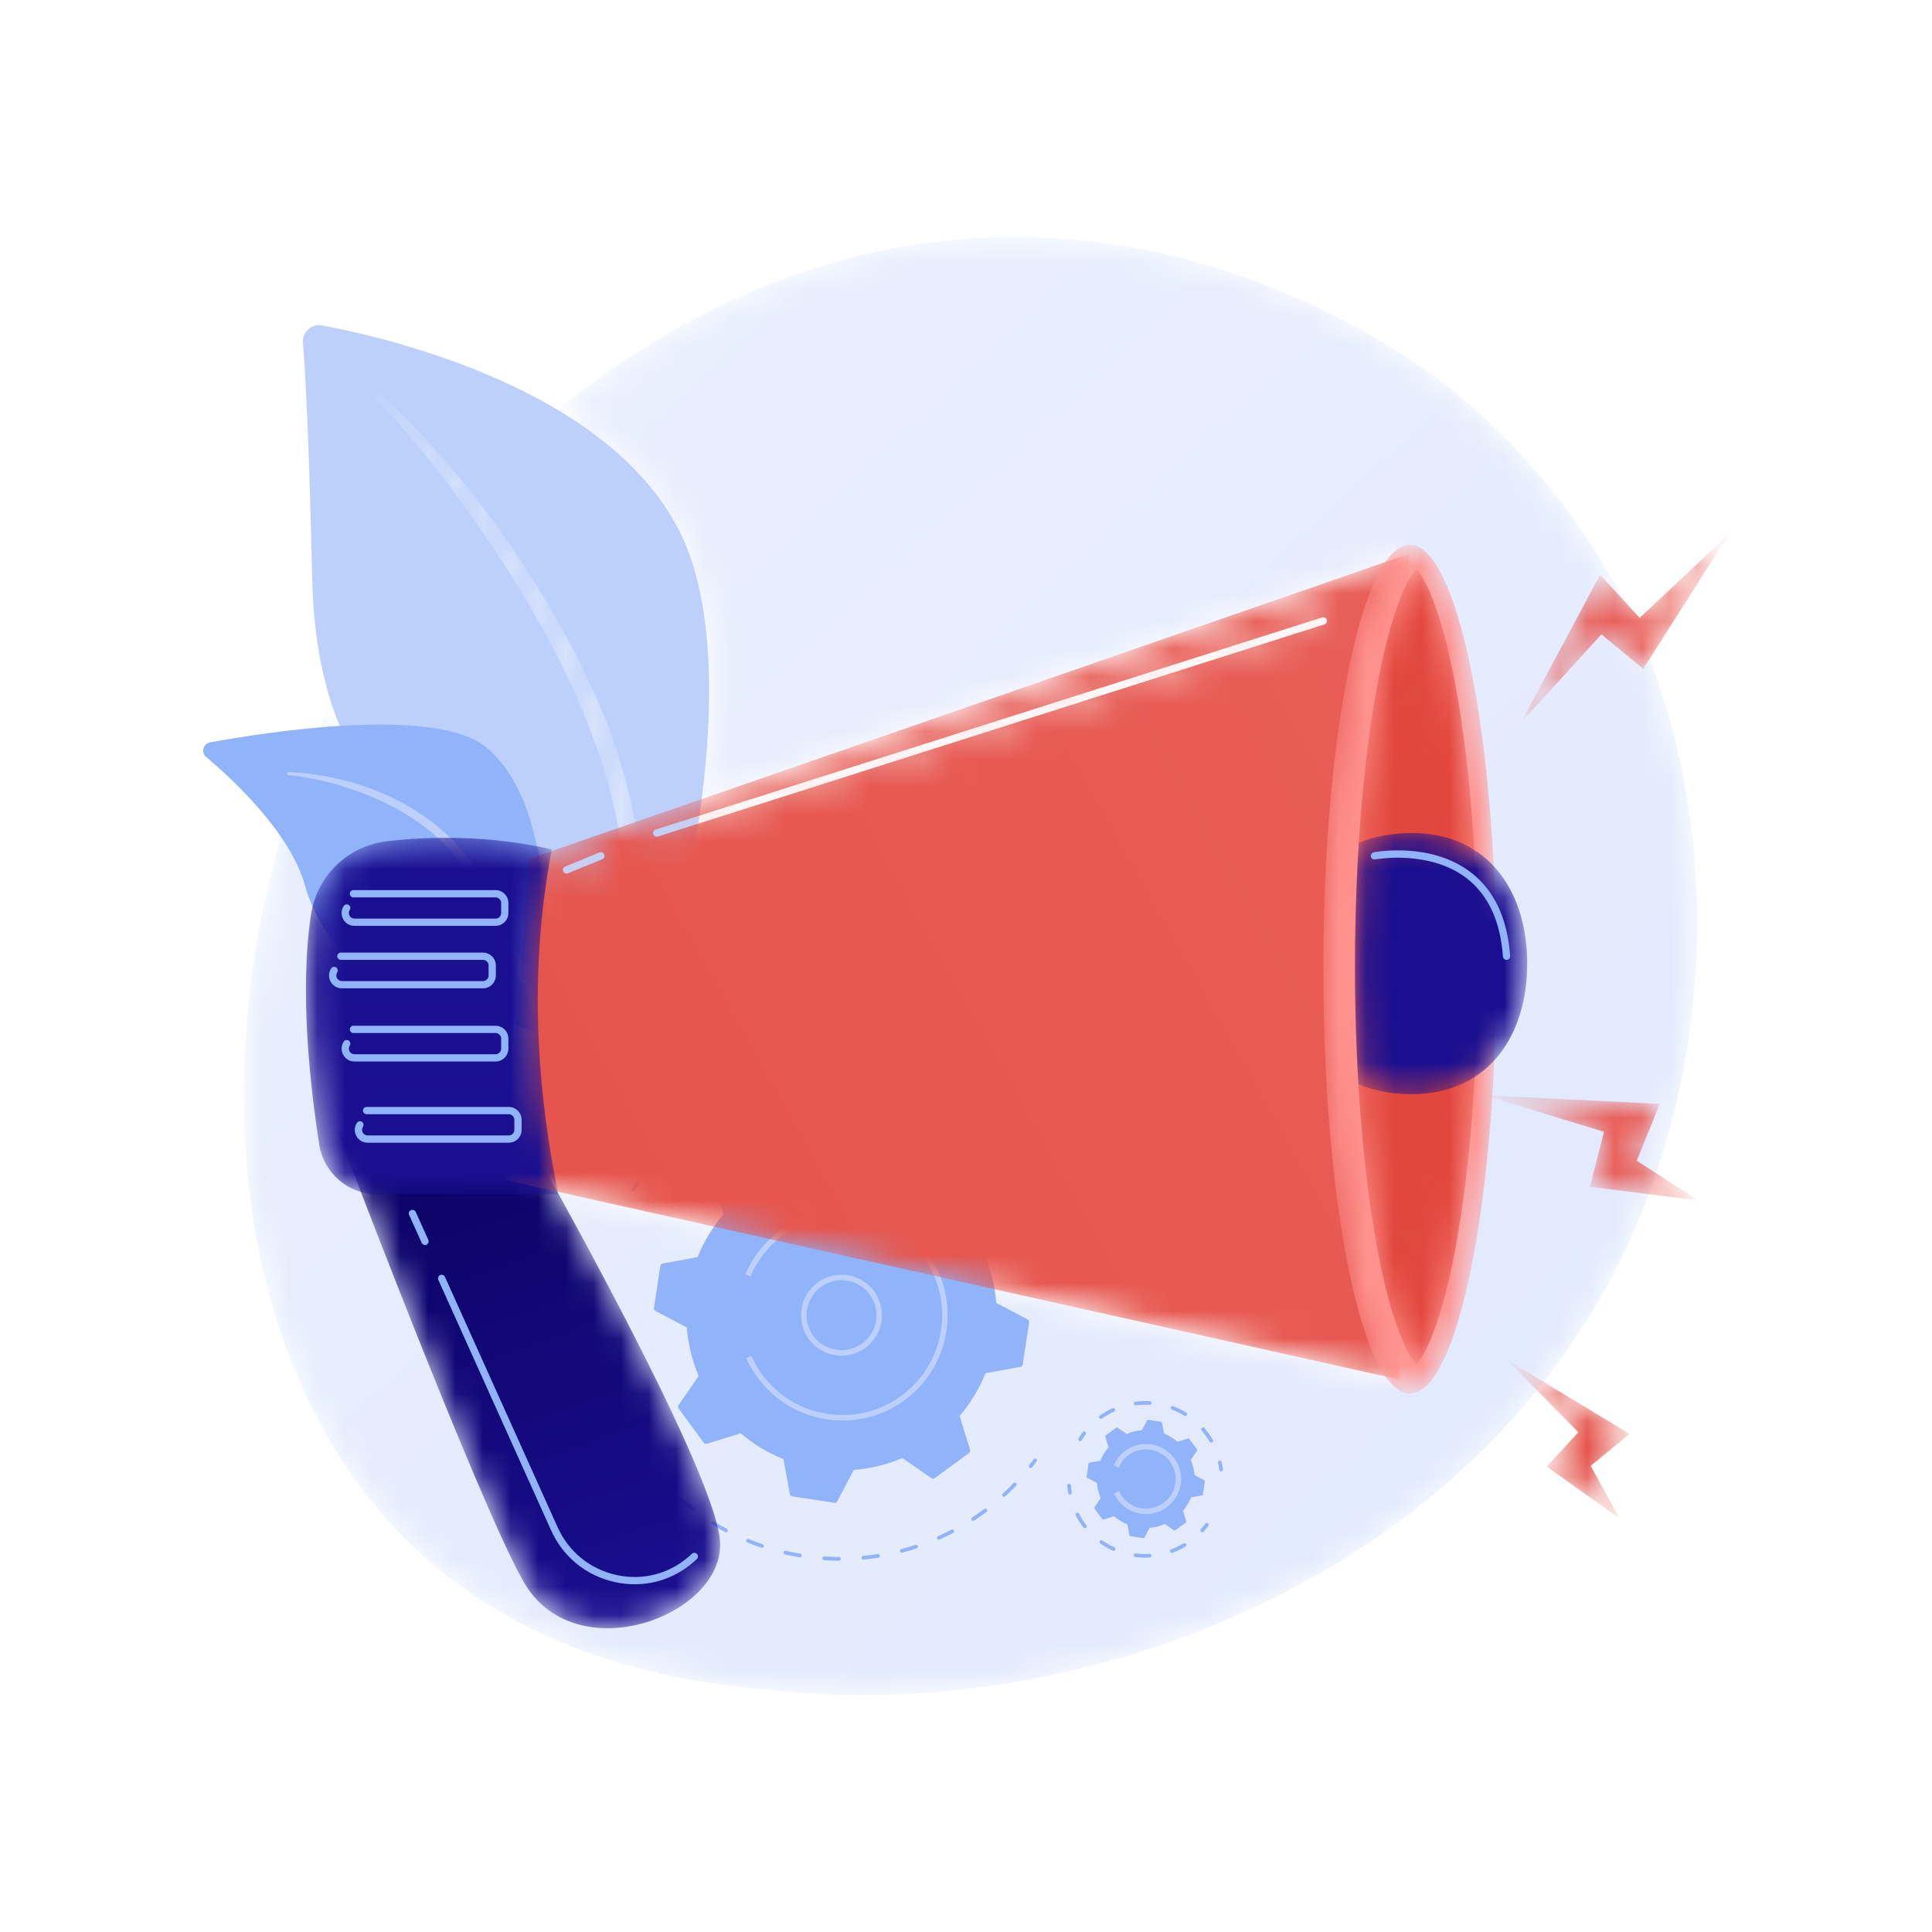 <svg xmlns="http://www.w3.org/2000/svg" width="70" height="70" viewBox="0 0 70 70" fill="none">
    <g clip-path="url(#clip0_233_152)">
        <path d="M70 70H0V0H70V70Z"/>
        <mask id="mask0_233_152" style="mask-type:luminance" maskUnits="userSpaceOnUse" x="8" y="8" width="54" height="54">
            <path d="M31.277 61.415C30.449 61.415 29.634 61.382 28.834 61.316C25.822 61.066 19.761 60.565 15.028 56.089C7.614 49.078 7.179 35.83 11.995 25.445C13.416 29.859 16.739 31.078 19.077 32.243L18.289 42.752L50.714 49.987L51.049 20.067L25.424 28.952C25.807 25.942 25.849 22.873 25.109 20.461C24.348 17.986 22.414 16.17 20.207 14.853C23.792 11.932 29.48 8.585 36.761 8.585C36.841 8.585 36.921 8.585 37.001 8.586C45.849 8.676 52.06 13.674 52.815 14.296C53.769 15.083 55.873 16.953 57.769 19.918C62.225 26.886 62.617 36.613 59.283 44.404C54.335 55.969 41.862 61.415 31.277 61.415Z" fill="white"/>
        </mask>
        <g mask="url(#mask0_233_152)">
            <path d="M31.277 61.415C30.449 61.415 29.634 61.382 28.834 61.316C25.822 61.066 19.761 60.565 15.028 56.089C7.614 49.078 7.179 35.83 11.995 25.445C13.416 29.859 16.739 31.078 19.077 32.243L18.289 42.752L50.714 49.987L51.049 20.067L25.424 28.952C25.807 25.942 25.849 22.873 25.109 20.461C24.348 17.986 22.414 16.17 20.207 14.853C23.792 11.932 29.48 8.585 36.761 8.585C36.841 8.585 36.921 8.585 37.001 8.586C45.849 8.675 52.06 13.674 52.815 14.296C53.769 15.083 55.873 16.952 57.769 19.918C62.225 26.886 62.617 36.613 59.283 44.404C54.335 55.969 41.862 61.415 31.277 61.415Z" fill="url(#paint0_linear_233_152)"/>
        </g>
        <path d="M22.948 43.158C22.936 43.158 22.925 43.155 22.914 43.148C22.883 43.129 22.873 43.089 22.892 43.057C22.938 42.981 22.986 42.906 23.035 42.832C23.055 42.801 23.096 42.793 23.127 42.813C23.158 42.833 23.166 42.874 23.146 42.904C23.098 42.978 23.051 43.052 23.005 43.127C22.992 43.147 22.971 43.158 22.948 43.158Z" fill="#91B3FA"/>
        <path d="M31.201 39.008C31.199 39.008 31.197 39.008 31.195 39.008C31.026 38.993 30.855 38.983 30.685 38.978C30.648 38.977 30.619 38.947 30.621 38.91C30.622 38.874 30.651 38.846 30.687 38.846H30.689C30.861 38.851 31.035 38.861 31.206 38.876C31.243 38.879 31.27 38.911 31.267 38.948C31.264 38.983 31.235 39.008 31.201 39.008ZM29.338 39.042C29.305 39.042 29.277 39.018 29.272 38.984C29.268 38.948 29.294 38.915 29.33 38.91C29.501 38.889 29.674 38.872 29.846 38.861C29.883 38.859 29.914 38.886 29.917 38.923C29.919 38.959 29.892 38.991 29.855 38.993C29.686 39.005 29.515 39.021 29.346 39.042C29.343 39.042 29.341 39.042 29.338 39.042ZM32.533 39.229C32.527 39.229 32.522 39.228 32.517 39.227C32.352 39.186 32.184 39.151 32.017 39.12C31.981 39.113 31.957 39.078 31.964 39.043C31.971 39.006 32.005 38.983 32.041 38.989C32.211 39.02 32.381 39.057 32.548 39.098C32.584 39.107 32.606 39.143 32.597 39.178C32.589 39.209 32.562 39.229 32.533 39.229ZM28.015 39.312C27.986 39.312 27.96 39.293 27.951 39.264C27.941 39.229 27.962 39.192 27.997 39.182C28.163 39.135 28.332 39.092 28.5 39.054C28.535 39.046 28.571 39.069 28.579 39.105C28.587 39.141 28.564 39.176 28.529 39.184C28.363 39.221 28.197 39.263 28.034 39.31C28.027 39.312 28.021 39.312 28.015 39.312ZM33.815 39.65C33.807 39.65 33.798 39.648 33.79 39.645C33.634 39.58 33.473 39.518 33.312 39.462C33.278 39.45 33.26 39.413 33.272 39.378C33.284 39.343 33.321 39.325 33.356 39.337C33.519 39.394 33.682 39.456 33.84 39.522C33.874 39.536 33.89 39.575 33.876 39.609C33.866 39.634 33.841 39.65 33.815 39.65ZM26.75 39.783C26.725 39.783 26.701 39.769 26.689 39.745C26.674 39.711 26.688 39.672 26.722 39.657C26.878 39.584 27.038 39.516 27.199 39.453C27.233 39.439 27.271 39.456 27.285 39.49C27.298 39.524 27.281 39.563 27.247 39.576C27.089 39.638 26.931 39.706 26.777 39.777C26.768 39.781 26.759 39.783 26.75 39.783ZM35.018 40.262C35.006 40.262 34.994 40.259 34.983 40.253C34.838 40.164 34.689 40.079 34.54 39.999C34.507 39.982 34.495 39.942 34.512 39.91C34.529 39.877 34.57 39.865 34.602 39.882C34.754 39.963 34.905 40.05 35.052 40.14C35.084 40.158 35.094 40.199 35.074 40.23C35.062 40.251 35.04 40.262 35.018 40.262ZM25.571 40.444C25.55 40.444 25.529 40.433 25.516 40.414C25.496 40.383 25.504 40.342 25.535 40.322C25.678 40.226 25.826 40.134 25.975 40.047C26.006 40.028 26.047 40.039 26.066 40.071C26.084 40.102 26.073 40.143 26.042 40.161C25.895 40.247 25.75 40.338 25.608 40.432C25.597 40.44 25.584 40.444 25.571 40.444ZM36.112 41.053C36.096 41.053 36.081 41.048 36.069 41.037C35.939 40.927 35.804 40.82 35.669 40.719C35.64 40.697 35.634 40.655 35.656 40.626C35.678 40.596 35.72 40.59 35.749 40.612C35.886 40.715 36.023 40.824 36.154 40.936C36.182 40.96 36.186 41.002 36.162 41.03C36.149 41.045 36.13 41.053 36.112 41.053ZM24.508 41.275C24.489 41.275 24.472 41.268 24.458 41.254C24.434 41.226 24.436 41.184 24.463 41.16C24.59 41.044 24.722 40.93 24.856 40.822C24.885 40.798 24.926 40.803 24.949 40.831C24.973 40.859 24.968 40.901 24.939 40.925C24.808 41.031 24.678 41.143 24.552 41.258C24.54 41.269 24.523 41.275 24.508 41.275ZM37.071 42.003C37.052 42.003 37.034 41.995 37.02 41.98C36.909 41.851 36.793 41.725 36.675 41.604C36.649 41.577 36.65 41.535 36.676 41.51C36.703 41.484 36.744 41.485 36.77 41.511C36.89 41.634 37.008 41.762 37.121 41.893C37.145 41.921 37.142 41.963 37.114 41.987C37.102 41.998 37.086 42.003 37.071 42.003ZM23.583 42.259C23.568 42.259 23.553 42.254 23.541 42.244C23.513 42.221 23.508 42.179 23.531 42.151C23.639 42.016 23.753 41.884 23.868 41.756C23.893 41.729 23.934 41.727 23.962 41.752C23.989 41.776 23.991 41.818 23.966 41.846C23.852 41.971 23.741 42.102 23.634 42.234C23.622 42.25 23.602 42.259 23.583 42.259ZM37.875 43.087C37.853 43.087 37.832 43.077 37.819 43.056C37.728 42.913 37.633 42.77 37.534 42.632C37.513 42.602 37.52 42.561 37.55 42.54C37.579 42.518 37.621 42.525 37.642 42.555C37.742 42.695 37.84 42.84 37.931 42.986C37.951 43.017 37.941 43.058 37.91 43.077C37.899 43.084 37.887 43.087 37.875 43.087ZM38.504 44.282C38.479 44.282 38.454 44.267 38.444 44.242C38.376 44.086 38.303 43.93 38.227 43.779C38.211 43.746 38.224 43.706 38.257 43.69C38.289 43.673 38.329 43.687 38.346 43.719C38.423 43.873 38.497 44.031 38.565 44.189C38.58 44.223 38.564 44.262 38.531 44.276C38.522 44.28 38.513 44.282 38.504 44.282ZM38.942 45.559C38.913 45.559 38.886 45.539 38.878 45.509C38.836 45.345 38.788 45.18 38.736 45.019C38.724 44.984 38.744 44.946 38.779 44.935C38.813 44.924 38.851 44.943 38.862 44.978C38.915 45.141 38.963 45.309 39.006 45.476C39.016 45.512 38.994 45.548 38.959 45.557C38.953 45.558 38.947 45.559 38.942 45.559Z" fill="#91B3FA"/>
        <path d="M39.15 46.643C39.117 46.643 39.088 46.619 39.084 46.586C39.073 46.498 39.061 46.412 39.047 46.325C39.041 46.289 39.066 46.255 39.102 46.249C39.138 46.243 39.173 46.268 39.178 46.304C39.192 46.392 39.205 46.481 39.216 46.569C39.221 46.605 39.195 46.638 39.158 46.643C39.156 46.643 39.153 46.643 39.15 46.643Z" fill="#91B3FA"/>
        <path d="M37.344 53.189C37.33 53.189 37.316 53.184 37.303 53.175C37.275 53.153 37.27 53.111 37.292 53.082C37.347 53.013 37.4 52.943 37.452 52.873C37.474 52.843 37.515 52.837 37.545 52.859C37.574 52.88 37.58 52.922 37.559 52.951C37.506 53.023 37.452 53.094 37.397 53.164C37.383 53.181 37.364 53.189 37.344 53.189Z" fill="#91B3FA"/>
        <path d="M21.973 50.132C21.944 50.132 21.918 50.113 21.909 50.084C21.86 49.91 21.817 49.731 21.779 49.554C21.771 49.519 21.794 49.483 21.83 49.476C21.865 49.468 21.901 49.491 21.909 49.527C21.946 49.701 21.989 49.876 22.037 50.048C22.047 50.083 22.026 50.12 21.991 50.13C21.985 50.132 21.979 50.132 21.973 50.132ZM22.466 51.464C22.441 51.464 22.417 51.449 22.406 51.425C22.329 51.261 22.257 51.092 22.191 50.924C22.177 50.89 22.194 50.851 22.229 50.838C22.262 50.825 22.301 50.842 22.314 50.876C22.379 51.041 22.451 51.207 22.526 51.369C22.541 51.402 22.527 51.442 22.494 51.457C22.485 51.462 22.475 51.464 22.466 51.464ZM23.167 52.697C23.146 52.697 23.125 52.687 23.113 52.668C23.011 52.519 22.912 52.364 22.82 52.209C22.801 52.177 22.811 52.136 22.843 52.117C22.874 52.099 22.915 52.109 22.934 52.141C23.024 52.294 23.122 52.446 23.222 52.594C23.243 52.624 23.235 52.665 23.205 52.686C23.193 52.694 23.18 52.697 23.167 52.697ZM24.057 53.803C24.039 53.803 24.022 53.796 24.009 53.782C23.885 53.652 23.763 53.514 23.647 53.375C23.623 53.347 23.627 53.305 23.655 53.282C23.683 53.258 23.725 53.262 23.748 53.29C23.863 53.428 23.983 53.562 24.105 53.691C24.13 53.718 24.129 53.76 24.102 53.785C24.09 53.797 24.073 53.803 24.057 53.803ZM36.379 54.23C36.361 54.23 36.343 54.222 36.33 54.208C36.306 54.181 36.307 54.139 36.334 54.114C36.466 53.994 36.595 53.868 36.719 53.739C36.744 53.713 36.786 53.712 36.813 53.738C36.839 53.763 36.84 53.805 36.815 53.832C36.689 53.962 36.557 54.09 36.424 54.212C36.411 54.224 36.395 54.23 36.379 54.23ZM25.112 54.752C25.098 54.752 25.084 54.748 25.072 54.739C24.928 54.629 24.785 54.513 24.649 54.395C24.621 54.371 24.618 54.329 24.642 54.301C24.666 54.274 24.708 54.271 24.735 54.295C24.87 54.411 25.01 54.525 25.152 54.633C25.181 54.656 25.187 54.697 25.165 54.726C25.152 54.743 25.132 54.752 25.112 54.752ZM35.259 55.103C35.238 55.103 35.217 55.092 35.204 55.073C35.184 55.042 35.192 55.001 35.223 54.981C35.371 54.883 35.52 54.779 35.663 54.672C35.692 54.65 35.733 54.656 35.755 54.685C35.777 54.715 35.771 54.756 35.742 54.778C35.597 54.887 35.447 54.992 35.296 55.092C35.285 55.099 35.272 55.103 35.259 55.103ZM26.306 55.518C26.296 55.518 26.285 55.515 26.275 55.51C26.116 55.425 25.956 55.334 25.802 55.239C25.771 55.22 25.761 55.179 25.78 55.148C25.799 55.117 25.84 55.107 25.872 55.126C26.023 55.22 26.18 55.309 26.337 55.393C26.37 55.41 26.382 55.45 26.365 55.482C26.353 55.505 26.33 55.518 26.306 55.518ZM34.014 55.786C33.989 55.786 33.965 55.771 33.954 55.746C33.939 55.713 33.954 55.674 33.987 55.659C34.15 55.586 34.313 55.507 34.471 55.424C34.503 55.407 34.543 55.42 34.56 55.452C34.577 55.485 34.565 55.525 34.532 55.542C34.372 55.626 34.207 55.706 34.042 55.78C34.032 55.784 34.023 55.786 34.014 55.786ZM27.609 56.08C27.602 56.08 27.595 56.079 27.588 56.076C27.416 56.019 27.245 55.954 27.077 55.886C27.043 55.872 27.027 55.833 27.041 55.799C27.055 55.766 27.093 55.749 27.127 55.763C27.292 55.831 27.462 55.894 27.631 55.951C27.665 55.963 27.684 56 27.672 56.035C27.663 56.062 27.637 56.08 27.609 56.08ZM32.676 56.257C32.646 56.257 32.619 56.238 32.612 56.208C32.602 56.172 32.623 56.136 32.659 56.127C32.831 56.081 33.005 56.03 33.174 55.974C33.209 55.962 33.246 55.981 33.258 56.016C33.269 56.051 33.25 56.089 33.215 56.1C33.044 56.157 32.867 56.209 32.693 56.255C32.687 56.257 32.681 56.257 32.676 56.257ZM28.986 56.425C28.982 56.425 28.979 56.425 28.975 56.425C28.796 56.395 28.616 56.359 28.44 56.318C28.404 56.31 28.382 56.274 28.39 56.239C28.399 56.203 28.434 56.181 28.47 56.189C28.643 56.229 28.82 56.264 28.997 56.294C29.033 56.3 29.057 56.334 29.051 56.37C29.046 56.402 29.018 56.425 28.986 56.425ZM31.278 56.506C31.244 56.506 31.215 56.48 31.212 56.446C31.209 56.41 31.235 56.377 31.272 56.374C31.449 56.357 31.628 56.334 31.805 56.306C31.841 56.301 31.875 56.325 31.881 56.361C31.886 56.398 31.862 56.432 31.826 56.437C31.646 56.466 31.465 56.489 31.284 56.506C31.282 56.506 31.28 56.506 31.278 56.506ZM30.4 56.546H30.399C30.219 56.545 30.035 56.539 29.855 56.527C29.818 56.524 29.79 56.493 29.793 56.456C29.795 56.42 29.827 56.392 29.863 56.394C30.041 56.406 30.222 56.412 30.4 56.413C30.437 56.413 30.466 56.443 30.466 56.48C30.466 56.516 30.436 56.546 30.4 56.546Z" fill="#91B3FA"/>
        <path d="M21.703 48.736C21.669 48.736 21.64 48.711 21.637 48.677C21.627 48.589 21.618 48.5 21.611 48.411C21.608 48.374 21.636 48.343 21.672 48.34C21.71 48.337 21.741 48.364 21.743 48.4C21.75 48.488 21.759 48.575 21.768 48.663C21.773 48.699 21.746 48.731 21.71 48.736C21.707 48.736 21.705 48.736 21.703 48.736Z" fill="#91B3FA"/>
        <path d="M23.692 47.388C23.686 47.433 23.708 47.477 23.748 47.498L24.884 48.095C24.93 48.693 25.073 49.287 25.314 49.854L24.585 50.909C24.559 50.946 24.56 50.995 24.586 51.031L25.497 52.272C25.524 52.308 25.57 52.324 25.613 52.31L26.838 51.93C27.307 52.331 27.831 52.645 28.388 52.868L28.617 54.131C28.625 54.175 28.66 54.209 28.705 54.216L30.227 54.449C30.271 54.456 30.315 54.434 30.336 54.394L30.933 53.258C31.531 53.212 32.125 53.07 32.693 52.828L33.747 53.557C33.784 53.583 33.833 53.582 33.87 53.556L35.11 52.645C35.147 52.618 35.162 52.572 35.148 52.529L34.768 51.304C35.169 50.835 35.483 50.31 35.706 49.755L36.969 49.525C37.013 49.517 37.048 49.481 37.054 49.437L37.288 47.915C37.294 47.871 37.273 47.827 37.233 47.806L36.097 47.209C36.05 46.611 35.908 46.017 35.666 45.45L36.396 44.395C36.421 44.358 36.421 44.309 36.394 44.273L35.483 43.032C35.456 42.995 35.41 42.98 35.367 42.993L34.142 43.374C33.673 42.973 33.149 42.659 32.593 42.436L32.363 41.173C32.355 41.129 32.32 41.095 32.276 41.088L30.754 40.854C30.709 40.847 30.665 40.87 30.644 40.91L30.047 42.045C29.45 42.092 28.855 42.234 28.288 42.476L27.233 41.746C27.196 41.721 27.147 41.721 27.111 41.748L25.87 42.659C25.834 42.686 25.818 42.732 25.832 42.775L26.212 44C25.811 44.469 25.497 44.993 25.274 45.549L24.011 45.779C23.967 45.787 23.933 45.822 23.926 45.867L23.692 47.388Z" fill="#91B3FA"/>
        <path d="M30.491 46.385C30.126 46.385 29.763 46.542 29.513 46.845C29.297 47.106 29.196 47.435 29.229 47.772C29.261 48.109 29.422 48.413 29.683 48.629C30.222 49.074 31.022 48.998 31.468 48.459C31.683 48.198 31.784 47.868 31.752 47.532C31.72 47.194 31.558 46.89 31.297 46.675C31.061 46.48 30.776 46.385 30.491 46.385ZM30.489 49.118C30.16 49.118 29.829 49.008 29.556 48.783C29.255 48.533 29.068 48.181 29.03 47.791C28.993 47.401 29.11 47.02 29.36 46.718C29.874 46.095 30.8 46.006 31.424 46.521C31.726 46.77 31.913 47.123 31.95 47.513C31.987 47.903 31.87 48.283 31.621 48.586C31.331 48.936 30.912 49.118 30.489 49.118Z" fill="#BDD0FB"/>
        <path d="M30.531 51.469C30.336 51.469 30.141 51.454 29.945 51.424C28.938 51.27 28.051 50.732 27.448 49.911C27.324 49.742 27.214 49.564 27.12 49.378C27.118 49.374 27.116 49.37 27.114 49.365C27.112 49.362 27.11 49.359 27.109 49.355C27.107 49.352 27.105 49.347 27.103 49.343C27.097 49.331 27.091 49.319 27.085 49.307C27.069 49.275 27.054 49.242 27.04 49.21L27.221 49.128C27.326 49.362 27.456 49.586 27.609 49.793C28.18 50.572 29.02 51.081 29.975 51.227C30.93 51.374 31.884 51.14 32.662 50.568C33.626 49.861 34.137 48.762 34.136 47.649C34.136 46.907 33.909 46.158 33.437 45.515C32.865 44.737 32.025 44.227 31.071 44.081C30.116 43.935 29.162 44.169 28.384 44.74C27.855 45.128 27.443 45.651 27.19 46.251L27.007 46.175C27.273 45.54 27.708 44.989 28.266 44.58C29.087 43.977 30.094 43.73 31.101 43.884C32.108 44.039 32.994 44.576 33.597 45.397C34.095 46.075 34.335 46.865 34.335 47.649C34.336 48.823 33.797 49.982 32.78 50.729C32.118 51.214 31.336 51.469 30.531 51.469Z" fill="#BDD0FB"/>
        <path d="M39.134 52.215C39.123 52.215 39.111 52.212 39.1 52.205C39.069 52.186 39.059 52.145 39.078 52.114C39.125 52.037 39.177 51.961 39.231 51.89C39.253 51.861 39.295 51.855 39.324 51.877C39.353 51.899 39.359 51.941 39.337 51.97C39.285 52.038 39.236 52.11 39.191 52.183C39.178 52.204 39.157 52.215 39.134 52.215Z" fill="#91B3FA"/>
        <path d="M41.142 50.918C41.109 50.918 41.08 50.894 41.076 50.86C41.072 50.824 41.097 50.791 41.133 50.786C41.309 50.764 41.489 50.758 41.663 50.768C41.7 50.77 41.728 50.802 41.726 50.838C41.724 50.875 41.693 50.903 41.656 50.901C41.489 50.891 41.317 50.896 41.15 50.917C41.148 50.918 41.145 50.918 41.142 50.918ZM42.946 51.305C42.934 51.305 42.922 51.302 42.911 51.295C42.768 51.207 42.615 51.132 42.458 51.072C42.423 51.059 42.406 51.021 42.419 50.987C42.432 50.953 42.471 50.935 42.505 50.948C42.67 51.011 42.83 51.09 42.981 51.182C43.012 51.201 43.022 51.242 43.002 51.273C42.99 51.294 42.968 51.305 42.946 51.305ZM39.887 51.41C39.866 51.41 39.846 51.401 39.833 51.383C39.811 51.353 39.818 51.312 39.848 51.29C39.992 51.187 40.147 51.097 40.307 51.023C40.34 51.008 40.379 51.023 40.395 51.056C40.41 51.089 40.396 51.129 40.362 51.144C40.21 51.214 40.063 51.3 39.925 51.398C39.914 51.407 39.9 51.41 39.887 51.41ZM43.889 52.269C43.866 52.269 43.844 52.258 43.831 52.237C43.769 52.131 43.699 52.028 43.623 51.931C43.595 51.895 43.566 51.86 43.536 51.826C43.512 51.798 43.515 51.756 43.543 51.732C43.57 51.708 43.612 51.711 43.636 51.739C43.667 51.775 43.698 51.811 43.728 51.849C43.807 51.951 43.881 52.059 43.946 52.17C43.964 52.201 43.954 52.242 43.922 52.26C43.912 52.267 43.9 52.269 43.889 52.269Z" fill="#91B3FA"/>
        <path d="M44.244 53.314C44.211 53.314 44.183 53.29 44.178 53.256C44.167 53.171 44.152 53.085 44.133 53.002C44.125 52.966 44.148 52.93 44.183 52.922C44.219 52.914 44.255 52.936 44.263 52.972C44.283 53.06 44.299 53.15 44.31 53.239C44.314 53.276 44.289 53.309 44.252 53.314C44.249 53.314 44.247 53.314 44.244 53.314Z" fill="#91B3FA"/>
        <path d="M43.557 55.518C43.541 55.518 43.526 55.512 43.513 55.501C43.486 55.476 43.484 55.434 43.508 55.407C43.566 55.343 43.621 55.276 43.672 55.206C43.694 55.177 43.735 55.171 43.765 55.193C43.794 55.214 43.8 55.256 43.779 55.285C43.725 55.358 43.667 55.429 43.607 55.496C43.594 55.51 43.576 55.518 43.557 55.518Z" fill="#91B3FA"/>
        <path d="M39.308 55.367C39.288 55.367 39.269 55.358 39.255 55.342C39.148 55.204 39.054 55.056 38.974 54.903C38.957 54.87 38.97 54.83 39.003 54.813C39.035 54.796 39.075 54.809 39.092 54.841C39.168 54.988 39.258 55.129 39.36 55.26C39.383 55.289 39.378 55.331 39.349 55.353C39.337 55.363 39.322 55.367 39.308 55.367ZM40.348 56.189C40.339 56.189 40.33 56.187 40.321 56.183C40.162 56.111 40.01 56.025 39.868 55.925C39.838 55.904 39.831 55.862 39.852 55.833C39.873 55.803 39.914 55.795 39.944 55.816C40.08 55.911 40.225 55.994 40.376 56.062C40.409 56.078 40.424 56.117 40.409 56.15C40.398 56.175 40.373 56.189 40.348 56.189ZM42.461 56.264C42.434 56.264 42.408 56.248 42.398 56.221C42.386 56.187 42.403 56.149 42.438 56.136C42.593 56.078 42.743 56.005 42.886 55.92C42.917 55.901 42.958 55.911 42.976 55.943C42.995 55.974 42.985 56.015 42.954 56.034C42.805 56.123 42.646 56.2 42.484 56.26C42.476 56.263 42.468 56.264 42.461 56.264ZM41.497 56.437C41.377 56.437 41.254 56.429 41.135 56.414C41.098 56.41 41.072 56.376 41.077 56.34C41.082 56.304 41.115 56.278 41.151 56.283C41.316 56.304 41.483 56.31 41.648 56.3C41.683 56.298 41.716 56.326 41.718 56.363C41.72 56.399 41.692 56.431 41.656 56.433C41.603 56.436 41.55 56.437 41.497 56.437Z" fill="#91B3FA"/>
        <path d="M38.767 54.154C38.736 54.154 38.708 54.131 38.702 54.099C38.686 54.011 38.675 53.92 38.667 53.83C38.664 53.794 38.691 53.762 38.728 53.759C38.764 53.756 38.796 53.783 38.8 53.819C38.806 53.905 38.817 53.992 38.832 54.076C38.839 54.112 38.815 54.147 38.779 54.153C38.775 54.154 38.771 54.154 38.767 54.154Z" fill="#91B3FA"/>
        <path d="M39.369 53.504C39.367 53.518 39.374 53.532 39.386 53.538L39.745 53.727C39.759 53.915 39.804 54.102 39.881 54.282L39.651 54.614C39.642 54.626 39.642 54.641 39.651 54.653L39.938 55.044C39.947 55.055 39.962 55.06 39.975 55.056L40.361 54.936C40.509 55.062 40.675 55.161 40.85 55.232L40.922 55.63C40.925 55.644 40.936 55.655 40.95 55.657L41.43 55.73C41.444 55.733 41.458 55.726 41.464 55.713L41.653 55.355C41.841 55.34 42.029 55.295 42.207 55.219L42.54 55.449C42.551 55.457 42.567 55.457 42.579 55.449L42.97 55.161C42.981 55.153 42.986 55.138 42.982 55.125L42.862 54.739C42.988 54.591 43.087 54.425 43.158 54.25L43.556 54.178C43.57 54.175 43.581 54.164 43.583 54.15L43.657 53.67C43.659 53.656 43.652 53.642 43.639 53.635L43.281 53.447C43.266 53.259 43.221 53.071 43.145 52.892L43.375 52.56C43.383 52.548 43.383 52.533 43.375 52.521L43.087 52.13C43.079 52.118 43.064 52.113 43.051 52.118L42.664 52.238C42.517 52.111 42.351 52.012 42.176 51.942L42.103 51.544C42.101 51.53 42.09 51.519 42.076 51.517L41.596 51.443C41.582 51.441 41.568 51.448 41.562 51.461L41.373 51.819C41.185 51.833 40.997 51.878 40.818 51.955L40.486 51.724C40.474 51.716 40.459 51.716 40.447 51.725L40.056 52.012C40.044 52.02 40.04 52.035 40.044 52.049L40.164 52.435C40.037 52.583 39.938 52.748 39.868 52.924L39.469 52.996C39.456 52.999 39.445 53.01 39.443 53.024L39.369 53.504Z" fill="#91B3FA"/>
        <path d="M41.302 53.843C41.37 53.899 41.457 53.925 41.545 53.917C41.633 53.908 41.712 53.866 41.769 53.798C41.825 53.73 41.851 53.644 41.843 53.555C41.835 53.467 41.792 53.388 41.724 53.331C41.583 53.215 41.373 53.235 41.257 53.376C41.141 53.517 41.161 53.726 41.302 53.843ZM41.512 54.117C41.393 54.117 41.274 54.078 41.175 53.996C40.95 53.81 40.917 53.475 41.104 53.249C41.29 53.023 41.625 52.992 41.851 53.178C41.96 53.268 42.028 53.395 42.041 53.536C42.055 53.678 42.012 53.815 41.922 53.925C41.817 54.051 41.665 54.117 41.512 54.117Z" fill="#91B3FA"/>
        <path d="M41.525 54.858C41.133 54.858 40.747 54.678 40.498 54.34C40.495 54.335 40.492 54.331 40.489 54.326C40.444 54.263 40.404 54.196 40.371 54.126L40.369 54.121L40.368 54.118L40.367 54.117C40.365 54.113 40.364 54.11 40.362 54.106L40.544 54.025C40.575 54.094 40.614 54.16 40.659 54.222C40.663 54.228 40.667 54.233 40.672 54.239C40.931 54.578 41.357 54.721 41.752 54.635C41.892 54.604 42.029 54.545 42.152 54.455L42.157 54.452C42.388 54.282 42.539 54.033 42.583 53.75C42.591 53.695 42.595 53.64 42.595 53.586C42.595 53.359 42.524 53.139 42.387 52.953C42.037 52.477 41.365 52.374 40.889 52.723C40.732 52.839 40.61 52.993 40.535 53.172L40.351 53.095C40.44 52.883 40.585 52.7 40.771 52.563C41.336 52.148 42.133 52.271 42.547 52.836C42.709 53.056 42.794 53.317 42.794 53.585C42.794 53.65 42.789 53.715 42.779 53.78C42.728 54.116 42.549 54.411 42.275 54.612C42.049 54.778 41.786 54.858 41.525 54.858Z" fill="#BDD0FB"/>
        <path d="M22.596 40.583C22.596 40.583 22.744 34.336 19.866 32.663C16.989 30.991 11.517 29.946 11.312 20.975C11.192 15.723 11.062 13.427 10.975 12.425C10.941 12.035 11.288 11.719 11.674 11.792C14.399 12.305 23.253 14.418 25.109 20.461C27.309 27.625 22.596 40.583 22.596 40.583Z" fill="#BDD0FB"/>
        <mask id="mask1_233_152" style="mask-type:luminance" maskUnits="userSpaceOnUse" x="13" y="14" width="11" height="25">
            <path d="M13.781 14.288C16.773 16.956 20.232 21.678 22.076 26.4C22.313 27.178 23.005 28.833 23.306 31.774C23.574 34.226 23.441 36.817 23.115 38.533C23.095 38.641 22.99 38.712 22.881 38.692C22.695 38.656 22.72 38.456 22.721 38.462C23.093 35.532 22.939 31.884 22.087 28.592C20.998 24.551 18.57 20.633 16.059 17.309L15.801 16.982C13.855 14.483 13.445 14.465 13.627 14.291C13.67 14.249 13.738 14.249 13.781 14.288Z" fill="white"/>
        </mask>
        <g mask="url(#mask1_233_152)">
            <path d="M13.781 14.288C16.773 16.956 20.232 21.678 22.076 26.4C22.313 27.178 23.005 28.834 23.306 31.774C23.574 34.226 23.441 36.818 23.115 38.533C23.095 38.641 22.99 38.713 22.881 38.692C22.695 38.657 22.72 38.456 22.721 38.462C23.093 35.532 22.939 31.884 22.087 28.592C20.998 24.551 18.57 20.633 16.059 17.309L15.801 16.982C13.855 14.483 13.445 14.465 13.627 14.291C13.67 14.25 13.738 14.249 13.781 14.288Z" fill="url(#paint1_linear_233_152)"/>
        </g>
        <path d="M19.812 32.727C19.531 30.829 19.198 28.417 17.638 27.095C15.82 25.555 9.636 26.527 7.612 26.897C7.359 26.943 7.274 27.263 7.471 27.428C8.441 28.243 10.517 30.165 11.058 32.103C11.554 33.877 12.921 35.275 14.544 36.085C15.429 36.527 16.098 36.462 17.01 36.618C18.113 36.807 19.084 37.464 20.223 37.518C20.238 35.903 20.051 34.326 19.812 32.727Z" fill="#91B3FA"/>
        <path d="M10.458 27.976C13.04 28.084 15.811 29.262 17.218 31.471L17.351 31.682C17.657 32.176 19.395 35.69 20.36 38.603C20.372 38.639 20.352 38.679 20.316 38.691C20.254 38.711 20.223 38.643 20.229 38.649C19.557 37.004 18.591 34.917 17.822 33.357C16.997 31.654 16.42 30.502 14.539 29.397C12.445 28.208 10.444 28.085 10.45 28.087C10.419 28.083 10.397 28.056 10.4 28.026C10.403 27.996 10.429 27.975 10.458 27.976Z" fill="#BDD0FB"/>
        <mask id="mask2_233_152" style="mask-type:luminance" maskUnits="userSpaceOnUse" x="12" y="40" width="15" height="19">
            <path d="M12.228 40.98C12.228 40.98 17.359 54.511 18.98 57.326C20.861 60.593 26.356 58.511 26.083 55.777C25.809 53.042 19.389 41.74 19.389 41.74L12.228 40.98Z" fill="white"/>
        </mask>
        <g mask="url(#mask2_233_152)">
            <path d="M12.228 40.98C12.228 40.98 17.359 54.511 18.98 57.326C20.861 60.593 26.356 58.511 26.083 55.777C25.809 53.042 19.389 41.74 19.389 41.74L12.228 40.98Z" fill="url(#paint2_linear_233_152)"/>
        </g>
        <mask id="mask3_233_152" style="mask-type:luminance" maskUnits="userSpaceOnUse" x="18" y="20" width="34" height="30">
            <path d="M50.714 49.987L18.289 42.752L19.077 32.243L19.16 31.124L25.424 28.952L51.049 20.067L50.714 49.987ZM21.771 30.878C21.754 30.878 21.738 30.881 21.721 30.888L20.478 31.396C20.411 31.423 20.379 31.5 20.407 31.567C20.427 31.618 20.476 31.649 20.528 31.649C20.545 31.649 20.562 31.646 20.578 31.639L21.821 31.131C21.888 31.104 21.92 31.027 21.893 30.96C21.872 30.909 21.823 30.878 21.771 30.878ZM47.946 22.365C47.932 22.365 47.919 22.367 47.906 22.372L23.754 30.057C23.685 30.079 23.647 30.153 23.669 30.222C23.687 30.278 23.738 30.314 23.794 30.314C23.807 30.314 23.821 30.312 23.834 30.308L47.986 22.622C48.055 22.6 48.093 22.526 48.071 22.457C48.053 22.401 48.001 22.365 47.946 22.365Z" fill="white"/>
        </mask>
        <g mask="url(#mask3_233_152)">
            <path d="M50.714 49.987L18.289 42.752L19.077 32.243L19.161 31.123L25.424 28.952L51.049 20.067L50.714 49.987ZM21.771 30.878C21.755 30.878 21.738 30.881 21.721 30.887L20.479 31.395C20.411 31.423 20.379 31.5 20.407 31.567C20.427 31.618 20.476 31.649 20.528 31.649C20.545 31.649 20.562 31.645 20.578 31.639L21.821 31.131C21.888 31.104 21.92 31.026 21.893 30.959C21.872 30.909 21.823 30.878 21.771 30.878ZM47.946 22.365C47.933 22.365 47.919 22.367 47.906 22.371L23.754 30.057C23.685 30.079 23.647 30.153 23.669 30.222C23.687 30.278 23.738 30.314 23.794 30.314C23.807 30.314 23.821 30.311 23.834 30.308L47.986 22.622C48.055 22.6 48.093 22.526 48.071 22.457C48.053 22.401 48.002 22.365 47.946 22.365Z" fill="url(#paint3_linear_233_152)"/>
        </g>
        <mask id="mask4_233_152" style="mask-type:luminance" maskUnits="userSpaceOnUse" x="47" y="19" width="8" height="32">
            <path d="M54.212 35.114C54.212 43.606 52.809 50.49 51.079 50.49C49.348 50.49 47.946 43.606 47.946 35.114C47.946 26.622 49.348 19.738 51.079 19.738C52.809 19.738 54.212 26.622 54.212 35.114Z" fill="white"/>
        </mask>
        <g mask="url(#mask4_233_152)">
            <path d="M54.212 35.114C54.212 43.606 52.809 50.49 51.079 50.49C49.349 50.49 47.946 43.606 47.946 35.114C47.946 26.622 49.349 19.738 51.079 19.738C52.809 19.738 54.212 26.622 54.212 35.114Z" fill="url(#paint4_linear_233_152)"/>
        </g>
        <mask id="mask5_233_152" style="mask-type:luminance" maskUnits="userSpaceOnUse" x="49" y="20" width="5" height="30">
            <path d="M51.316 49.438C51.033 49.15 50.416 48.039 49.888 45.167C49.376 42.391 49.095 38.79 49.095 35.027C49.095 31.265 49.376 27.664 49.888 24.888C50.416 22.015 51.033 20.904 51.316 20.616C51.6 20.904 52.216 22.015 52.745 24.888C53.256 27.664 53.538 31.265 53.538 35.027C53.538 38.79 53.256 42.391 52.745 45.167C52.216 48.039 51.6 49.15 51.316 49.438Z" fill="white"/>
        </mask>
        <g mask="url(#mask5_233_152)">
            <path d="M51.316 49.438C51.033 49.15 50.416 48.039 49.888 45.167C49.377 42.391 49.095 38.79 49.095 35.027C49.095 31.265 49.377 27.664 49.888 24.888C50.416 22.015 51.033 20.904 51.316 20.616C51.6 20.904 52.217 22.015 52.745 24.888C53.257 27.664 53.538 31.265 53.538 35.027C53.538 38.79 53.257 42.391 52.745 45.167C52.217 48.039 51.6 49.15 51.316 49.438Z" fill="url(#paint5_linear_233_152)"/>
        </g>
        <mask id="mask6_233_152" style="mask-type:luminance" maskUnits="userSpaceOnUse" x="49" y="20" width="9" height="30">
            <path d="M51.316 49.438C51.033 49.15 50.416 48.039 49.888 45.167C49.376 42.39 49.095 38.79 49.095 35.027C49.095 31.265 49.376 27.664 49.888 24.888C50.416 22.015 51.033 20.904 51.316 20.616C51.6 20.904 52.216 22.015 52.745 24.888C53.256 27.664 57.289 31.265 57.289 35.027C57.289 38.79 53.256 42.39 52.745 45.167C52.216 48.039 51.6 49.15 51.316 49.438Z" fill="white"/>
        </mask>
        <g mask="url(#mask6_233_152)">
            <mask id="mask7_233_152" style="mask-type:luminance" maskUnits="userSpaceOnUse" x="46" y="30" width="10" height="10">
                <path d="M55.332 34.913C55.332 37.525 53.925 39.643 51.139 39.643C48.354 39.643 46.096 37.525 46.096 34.913C46.096 32.3 48.354 30.182 51.139 30.182C53.925 30.182 55.332 32.3 55.332 34.913Z" fill="white"/>
            </mask>
            <g mask="url(#mask7_233_152)">
                <path d="M51.009 39.643V39.641H50.957V39.639H50.904V39.638H50.862V39.636H50.83V39.634H50.798V39.632H50.766V39.63H50.739V39.628H50.717V39.626H50.694V39.624H50.672V39.623H50.649V39.621H50.627V39.619H50.608V39.617H50.59V39.615H50.572V39.613H50.555V39.611H50.538V39.609H50.519V39.607H50.502V39.605H50.487V39.604H50.472V39.602H50.458V39.6H50.444V39.598H50.428V39.596H50.415V39.594H50.4V39.592H50.385V39.59H50.371V39.589H50.359V39.587H50.347V39.585H50.334V39.583H50.323V39.581H50.309V39.579H50.298V39.577H50.287V39.575H50.273V39.573H50.262V39.572H50.249V39.57H50.238V39.568H50.228V39.566H50.217V39.564H50.208V39.562H50.196V39.56H50.187V39.558H50.175V39.556H50.164V39.555H50.155V39.553H50.143V39.551H50.134V39.549H50.123V39.547H50.113V39.545H50.104V39.543H50.094V39.541H50.087V39.539H50.077V39.538H50.068V39.536H50.059V39.534H50.049V39.532H50.039V39.53H50.03V39.528H50.021V39.526H50.011V39.524H50.002V39.523H49.994V39.521H49.987V39.519H49.977V39.517H49.97V39.515H49.96V39.513H49.953V39.511H49.945V39.509H49.936V39.507H49.928V39.505H49.921V39.504H49.911V39.502H49.904V39.5H49.894V39.498H49.887V39.496H49.879V39.494H49.872V39.492H49.864V39.49H49.857V39.489H49.849V39.487H49.842V39.485H49.834V39.483H49.826V39.481H49.819V39.479H49.811V39.477H49.804V39.475H49.796V39.474H49.789V39.472H49.781V39.47H49.774V39.468H49.768V39.466H49.761V39.464H49.753V39.462H49.745V39.46H49.739V39.458H49.732V39.456H49.727V39.455H49.719V39.453H49.711V39.451H49.706V39.449H49.698V39.447H49.693V39.445H49.685V39.443H49.677V39.441H49.672V39.44H49.664V39.438H49.658V39.436H49.651V39.434H49.645V39.432H49.638V39.43H49.632V39.428H49.624V39.426H49.619V39.424H49.613V39.422H49.607V39.421H49.6V39.419H49.594V39.417H49.589V39.415H49.581V39.413H49.575V39.411H49.57V39.409H49.564V39.407H49.556V39.406H49.551V39.404H49.545V39.402H49.538V39.4H49.532V39.398H49.526V39.396H49.521V39.394H49.515V39.392H49.509V39.39H49.504V39.389H49.498V39.387H49.491V39.385H49.485V39.383H49.479V39.381H49.474V39.379H49.468V39.377H49.462V39.375H49.457V39.373H49.451V39.372H49.445V39.37H49.44V39.368H49.434V39.366H49.428V39.364H49.423V39.362H49.417V39.36H49.411V39.358H49.406V39.356H49.4V39.355H49.394V39.353H49.391V39.351H49.385V39.349H49.379V39.347H49.373V39.345H49.368V39.343H49.364V39.341H49.359V39.34H49.353V39.338H49.347V39.336H49.342V39.334H49.338V39.332H49.332V39.33H49.326V39.328H49.321V39.326H49.315V39.324H49.311V39.322H49.306V39.321H49.3V39.319H49.294V39.317H49.289V39.315H49.285V39.313H49.279V39.311H49.274V39.309H49.27V39.307H49.264V39.306H49.261V39.304H49.255V39.302H49.249V39.3H49.245V39.298H49.24V39.296H49.236V39.294H49.23V39.292H49.224V39.29H49.221V39.288H49.217V39.257H49.215V39.224H49.213V39.194H49.211V39.162H49.21V39.128H49.208V39.094H49.206V39.058H49.204V39.024H49.202V38.99H49.2V38.956H49.198V38.922H49.196V38.887H49.194V38.853H49.193V38.819H49.191V38.781H49.188V38.743H49.187V38.706H49.185V38.668H49.183V38.63H49.181V38.592H49.179V38.555H49.177V38.515H49.176V38.477H49.174V38.436H49.172V38.392H49.17V38.351H49.168V38.309H49.166V38.268H49.164V38.226H49.162V38.183H49.16V38.141H49.159V38.094H49.157V38.047H49.155V38H49.153V37.953H49.151V37.906H49.149V37.858H49.147V37.813H49.145V37.76H49.143V37.706H49.142V37.653H49.14V37.6H49.138V37.545H49.136V37.492H49.134V37.434H49.132V37.373H49.13V37.311H49.128V37.249H49.126V37.189H49.125V37.126H49.123V37.053H49.121V36.981H49.119V36.907H49.117V36.834H49.115V36.758H49.113V36.668H49.111V36.579H49.109V36.489H49.107V36.39H49.106V36.275H49.104V36.16H49.102V36.03H49.1V35.87H49.098V35.692H49.096V35.422H49.094V34.63H49.096V34.362H49.098V34.185H49.1V34.023H49.102V33.894H49.104V33.779H49.106V33.664H49.107V33.564H49.109V33.475H49.111V33.387H49.113V33.296H49.115V33.221H49.117V33.147H49.119V33.073H49.121V33H49.123V32.928H49.125V32.866H49.126V32.806H49.128V32.743H49.13V32.681H49.132V32.619H49.134V32.562H49.136V32.508H49.138V32.455H49.14V32.402H49.142V32.349H49.143V32.294H49.145V32.241H49.147V32.194H49.149V32.147H49.151V32.102H49.153V32.055H49.155V32.007H49.157V31.96H49.159V31.913H49.16V31.87H49.162V31.828H49.164V31.787H49.166V31.745H49.168V31.704H49.17V31.66H49.172V31.619H49.174V31.577H49.176V31.538H49.177V31.5H49.179V31.462H49.181V31.424H49.183V31.387H49.185V31.349H49.187V31.311H49.188V31.273H49.191V31.236H49.193V31.202H49.194V31.166H49.196V31.132H49.198V31.098H49.2V31.064H49.202V31.03H49.204V30.996H49.206V30.96H49.208V30.926H49.21V30.892H49.211V30.86H49.213V30.83H49.215V30.798H49.217V30.766H49.219V30.736H49.221V30.704H49.223V30.672H49.224V30.642H49.227V30.609H49.228V30.577H49.23V30.547H49.232V30.53H49.238V30.528H49.242V30.526H49.247V30.524H49.251V30.523H49.257V30.521H49.262V30.519H49.266V30.517H49.272V30.515H49.278V30.513H49.281V30.511H49.287V30.509H49.291V30.507H49.296V30.506H49.302V30.504H49.308V30.502H49.313V30.5H49.317V30.498H49.323V30.496H49.328V30.494H49.334V30.492H49.34V30.49H49.345V30.489H49.349V30.487H49.355V30.485H49.36V30.483H49.366V30.481H49.372V30.479H49.376V30.477H49.381V30.476H49.387V30.473H49.392V30.472H49.398V30.47H49.402V30.468H49.407V30.466H49.413V30.464H49.419V30.462H49.424V30.46H49.43V30.459H49.436V30.456H49.443V30.455H49.449V30.453H49.455V30.451H49.46V30.449H49.466V30.447H49.472V30.445H49.477V30.443H49.483V30.442H49.489V30.439H49.494V30.437H49.5V30.436H49.506V30.434H49.511V30.432H49.517V30.43H49.523V30.428H49.528V30.426H49.536V30.424H49.542V30.422H49.547V30.421H49.553V30.419H49.56V30.417H49.566V30.415H49.572V30.413H49.579V30.411H49.585V30.409H49.59V30.408H49.596V30.405H49.604V30.404H49.609V30.402H49.615V30.4H49.623V30.398H49.629V30.396H49.634V30.394H49.64V30.392H49.647V30.391H49.655V30.389H49.66V30.387H49.668V30.385H49.674V30.383H49.681V30.381H49.688V30.379H49.694V30.377H49.702V30.375H49.708V30.374H49.715V30.372H49.721V30.369H49.728V30.368H49.736V30.366H49.742V30.364H49.749V30.362H49.755V30.36H49.762V30.358H49.77V30.356H49.778V30.355H49.785V30.353H49.792V30.351H49.8V30.349H49.808V30.347H49.815V30.345H49.823V30.343H49.83V30.341H49.838V30.339H49.845V30.338H49.853V30.336H49.859V30.334H49.866V30.332H49.873V30.33H49.881V30.328H49.891V30.326H49.898V30.324H49.907V30.322H49.915V30.321H49.923V30.319H49.932V30.317H49.94V30.315H49.947V30.313H49.957V30.311H49.964V30.309H49.974V30.307H49.981V30.305H49.989V30.304H49.998V30.302H50.006V30.3H50.015V30.298H50.025V30.296H50.034V30.294H50.043V30.293H50.053V30.291H50.062V30.288H50.072V30.287H50.081V30.285H50.09V30.283H50.098V30.281H50.107V30.279H50.117V30.277H50.126V30.275H50.138V30.273H50.149V30.271H50.158V30.27H50.17V30.268H50.179V30.266H50.191V30.264H50.2V30.262H50.211V30.26H50.222V30.258H50.232V30.256H50.244V30.255H50.255V30.253H50.266V30.251H50.279V30.249H50.29V30.247H50.304V30.245H50.315V30.243H50.328V30.241H50.34V30.239H50.351V30.238H50.364V30.236H50.377V30.234H50.391V30.232H50.406V30.23H50.421V30.228H50.434V30.226H50.449V30.224H50.464V30.223H50.477V30.221H50.492V30.219H50.509V30.217H50.526V30.215H50.543V30.213H50.562V30.211H50.579V30.209H50.596V30.207H50.615V30.206H50.634V30.203H50.657V30.202H50.679V30.2H50.702V30.198H50.725V30.196H50.749V30.194H50.779V30.192H50.812V30.19H50.843V30.189H50.874V30.187H50.925V30.185H50.977V30.183H51.059V30.181H51.219V30.183H51.3V30.185H51.351V30.187H51.402V30.189H51.432V30.19H51.464V30.192H51.495V30.194H51.525V30.196H51.547V30.198H51.568V30.2H51.59V30.202H51.611V30.203H51.634V30.206H51.653V30.207H51.67V30.209H51.687V30.211H51.704V30.213H51.721V30.215H51.738V30.217H51.755V30.219H51.772V30.221H51.785V30.223H51.798V30.224H51.811V30.226H51.827V30.228H51.84V30.23H51.853V30.232H51.866V30.234H51.881V30.236H51.892V30.238H51.904V30.239H51.915V30.241H51.926V30.243H51.938V30.245H51.951V30.247H51.962V30.249H51.973V30.251H51.985V30.253H51.996V30.255H52.007V30.256H52.017V30.258H52.026V30.26H52.036V30.262H52.045V30.264H52.057V30.266H52.066V30.268H52.076V30.27H52.085V30.271H52.094V30.273H52.105V30.275H52.115V30.277H52.124V30.279H52.132V30.281H52.142V30.283H52.149V30.285H52.158V30.287H52.166V30.288H52.175V30.291H52.183V30.293H52.192V30.294H52.2V30.296H52.209V30.298H52.217V30.3H52.226V30.302H52.234V30.304H52.242V30.305H52.249V30.307H52.257V30.309H52.264V30.311H52.272V30.313H52.279V30.315H52.287V30.317H52.294V30.319H52.302V30.321H52.309V30.322H52.317V30.324H52.327V30.326H52.334V30.328H52.341V30.33H52.347V30.332H52.355V30.334H52.36V30.336H52.368V30.338H52.375V30.339H52.381V30.341H52.389V30.343H52.394V30.345H52.402V30.347H52.409V30.349H52.415V30.351H52.423V30.353H52.428V30.355H52.436V30.356H52.442V30.358H52.449V30.36H52.456V30.362H52.462V30.364H52.468V30.366H52.474V30.368H52.479V30.369H52.487V30.372H52.492V30.374H52.498V30.375H52.504V30.377H52.511V30.379H52.517V30.381H52.523V30.383H52.529V30.385H52.536V30.387H52.541V30.389H52.547V30.391H52.553V30.392H52.558V30.394H52.564V30.396H52.57V30.398H52.575V30.4H52.581V30.402H52.587V30.404H52.592V30.405H52.598V30.408H52.604V30.409H52.61V30.411H52.615V30.413H52.621V30.415H52.627V30.417H52.632V30.419H52.638V30.421H52.644V30.422H52.647V30.424H52.653V30.426H52.658V30.428H52.664V30.43H52.67V30.432H52.675V30.434H52.679V30.436H52.685V30.437H52.691V30.439H52.694V30.442H52.7V30.443H52.706V30.445H52.711V30.447H52.715V30.449H52.721V30.451H52.726V30.453H52.73V30.455H52.736V30.456H52.742V30.459H52.745V30.46H52.751V30.462H52.757V30.464H52.76V30.466H52.766V30.468H52.772V30.47H52.776V30.472H52.781V30.473H52.785V30.476H52.791V30.477H52.794V30.479H52.798V30.481H52.804V30.483H52.807V30.485H52.813V30.487H52.817V30.489H52.823V30.49H52.827V30.492H52.832V30.494H52.836V30.496H52.841V30.498H52.845V30.5H52.851V30.502H52.855V30.504H52.858V30.506H52.864V30.507H52.868V30.509H52.874V30.511H52.877V30.513H52.881V30.515H52.887V30.517H52.891V30.519H52.894V30.521H52.898V30.523H52.904V30.524H52.908V30.526H52.911V30.528H52.917V30.53H52.921V30.532H52.925V30.534H52.928V30.536H52.934V30.538H52.938V30.54H52.942V30.541H52.945V30.543H52.951V30.545H52.955V30.547H52.959V30.549H52.964V30.551H52.968V30.553H52.972V30.555H52.975V30.557H52.979V30.558H52.983V30.56H52.987V30.562H52.992V30.564H52.996V30.566H53V30.568H53.004V30.57H53.007V30.572H53.011V30.574H53.015V30.575H53.019V30.577H53.023V30.579H53.028V30.581H53.032V30.583H53.036V30.585H53.04V30.587H53.043V30.588H53.047V30.59H53.051V30.592H53.055V30.594H53.058V30.596H53.062V30.598H53.068V30.6H53.072V30.602H53.074V30.604H53.077V30.605H53.081V30.608H53.085V30.609H53.089V30.611H53.092V30.613H53.096V30.615H53.1V30.617H53.104V30.619H53.108V30.621H53.111V30.622H53.115V30.625H53.119V30.626H53.123V30.628H53.126V30.63H53.13V30.632H53.134V30.634H53.138V30.636H53.142V30.638H53.145V30.639H53.149V30.642H53.153V30.643H53.157V30.645H53.16V30.647H53.162V30.649H53.166V30.651H53.17V30.653H53.173V30.655H53.178V30.656H53.181V30.658H53.183V30.66H53.187V30.662H53.19V30.664H53.194V30.666H53.198V30.668H53.202V30.67H53.204V30.672H53.207V30.673H53.212V30.675H53.215V30.677H53.219V30.679H53.221V30.681H53.224V30.683H53.228V30.685H53.232V30.687H53.236V30.689H53.24V30.69H53.242V30.692H53.245V30.694H53.249V30.696H53.253V30.698H53.257V30.7H53.259V30.702H53.262V30.704H53.266V30.706H53.27V30.707H53.272V30.709H53.276V30.711H53.279V30.713H53.281V30.715H53.285V30.717H53.288V30.719H53.291V30.721H53.294V30.723H53.298V30.724H53.302V30.726H53.304V30.728H53.307V30.73H53.311V30.732H53.313V30.734H53.317V30.736H53.321V30.738H53.323V30.74H53.327V30.741H53.33V30.743H53.334V30.745H53.336V30.747H53.34V30.749H53.343V30.751H53.345V30.753H53.349V30.755H53.353V30.756H53.355V30.758H53.358V30.76H53.361V30.762H53.364V30.764H53.368V30.766H53.37V30.768H53.374V30.77H53.375V30.771H53.379V30.773H53.383V30.775H53.385V30.777H53.389V30.779H53.391V30.781H53.394V30.783H53.398V30.785H53.4V30.787H53.404V30.788H53.406V30.791H53.409V30.792H53.413V30.794H53.415V30.796H53.419V30.798H53.421V30.8H53.425V30.802H53.428V30.804H53.43V30.805H53.434V30.807H53.436V30.809H53.44V30.811H53.442V30.813H53.445V30.815H53.447V30.817H53.451V30.819H53.453V30.821H53.456V30.822H53.459V30.824H53.462V30.826H53.464V30.828H53.468V30.83H53.47V30.832H53.474V30.834H53.476V30.836H53.479V30.838H53.481V30.839H53.485V30.841H53.487V30.843H53.49V30.845H53.492V30.847H53.496V30.849H53.498V30.851H53.502V30.853H53.504V30.855H53.508V30.856H53.51V30.858H53.513V30.86H53.515V30.862H53.519V30.864H53.521V30.866H53.524V30.868H53.526V30.87H53.53V30.872H53.532V30.873H53.534V30.875H53.538V30.877H53.54V30.879H53.543V30.881H53.545V30.883H53.547V30.885H53.551V30.887H53.553V30.889H53.557V30.89H53.558V30.892H53.56V30.894H53.564V30.896H53.566V30.898H53.57V30.9H53.572V30.902H53.574V30.904H53.577V30.906H53.579V30.907H53.583V30.909H53.585V30.911H53.587V30.913H53.591V30.915H53.592V30.917H53.596V30.919H53.598V30.921H53.6V30.922H53.604V30.925H53.606V30.926H53.609V30.928H53.611V30.93H53.613V30.932H53.617V30.934H53.619V30.936H53.621V30.938H53.625V30.939H53.626V30.942H53.628V30.943H53.632V30.945H53.634V30.947H53.636V30.949H53.639V30.951H53.642V30.953H53.643V30.954H53.647V30.956H53.649V30.959H53.651V30.96H53.655V30.962H53.657V30.964H53.658V30.966H53.66V30.968H53.664V30.97H53.666V30.971H53.668V30.973H53.672V30.976H53.673V30.977H53.675V30.979H53.679V30.981H53.681V30.983H53.683V30.985H53.687V30.987H53.689V30.988H53.69V30.99H53.694V30.992H53.696V30.994H53.698V30.996H53.7V30.998H53.704V31H53.706V31.002H53.707V31.004H53.709V31.006H53.713V31.007H53.715V31.009H53.717V31.011H53.719V31.013H53.723V31.015H53.724V31.017H53.726V31.019H53.728V31.021H53.732V31.023H53.734V31.024H53.736V31.026H53.738V31.028H53.741V31.03H53.743V31.032H53.745V31.034H53.747V31.036H53.751V31.038H53.753V31.04H53.755V31.041H53.757V31.043H53.76V31.045H53.762V31.047H53.764V31.049H53.766V31.051H53.77V31.052H53.772V31.055H53.774V31.057H53.775V31.058H53.777V31.06H53.779V31.062H53.783V31.064H53.785V31.066H53.787V31.068H53.788V31.07H53.791V31.072H53.794V31.074H53.796V31.075H53.798V31.077H53.8V31.079H53.802V31.081H53.804V31.083H53.808V31.085H53.81V31.087H53.811V31.088H53.813V31.091H53.815V31.092H53.817V31.094H53.821V31.096H53.822V31.098H53.825V31.1H53.827V31.102H53.828V31.104H53.832V31.105H53.834V31.108H53.836V31.109H53.838V31.111H53.84V31.113H53.842V31.115H53.845V31.117H53.847V31.119H53.849V31.121H53.851V31.122H53.853V31.125H53.855V31.126H53.856V31.128H53.861V31.13H53.862V31.132H53.864V31.134H53.866V31.136H53.868V31.138H53.87V31.139H53.872V31.142H53.874V31.143H53.875V31.145H53.879V31.147H53.881V31.149H53.883V31.151H53.885V31.153H53.887V31.155H53.889V31.156H53.891V31.159H53.892V31.16H53.895V31.162H53.898V31.164H53.9V31.166H53.902V31.168H53.904V31.17H53.906V31.172H53.908V31.173H53.909V31.175H53.911V31.177H53.913V31.179H53.917V31.181H53.919V31.183H53.921V31.185H53.923V31.187H53.925V31.189H53.926V31.19H53.928V31.192H53.93V31.194H53.932V31.196H53.934V31.198H53.936V31.2H53.938V31.202H53.94V31.204H53.943V31.206H53.945V31.207H53.947V31.209H53.949V31.211H53.951V31.213H53.953V31.215H53.955V31.217H53.957V31.219H53.959V31.221H53.96V31.223H53.962V31.224H53.964V31.226H53.966V31.228H53.968V31.23H53.97V31.232H53.972V31.234H53.974V31.236H53.976V31.238H53.977V31.24H53.979V31.241H53.983V31.243H53.985V31.245H53.987V31.247H53.989V31.249H53.99V31.251H53.993V31.253H53.994V31.255H53.996V31.257H53.998V31.258H54V31.26H54.002V31.262H54.004V31.264H54.006V31.266H54.008V31.268H54.01V31.27H54.011V31.271H54.013V31.273H54.015V31.275H54.017V31.277H54.019V31.279H54.021V31.281H54.023V31.283H54.025V31.285H54.026V31.287H54.028V31.288H54.03V31.291H54.032V31.292H54.034V31.294H54.036V31.296H54.038V31.298H54.04V31.3H54.041V31.302H54.044V31.304H54.045V31.305H54.047V31.308H54.049V31.309H54.051V31.311H54.053V31.313H54.055V31.315H54.057V31.317H54.058V31.319H54.06V31.321H54.062V31.322H54.064V31.324H54.066V31.326H54.068V31.328H54.07V31.33H54.072V31.332H54.074V31.334H54.075V31.336H54.077V31.338H54.079V31.339H54.081V31.343H54.083V31.345H54.085V31.347H54.087V31.349H54.089V31.351H54.091V31.353H54.092V31.355H54.094V31.356H54.096V31.358H54.098V31.36H54.1V31.362H54.102V31.364H54.104V31.366H54.106V31.368H54.108V31.37H54.109V31.373H54.111V31.375H54.113V31.377H54.115V31.379H54.117V31.381H54.119V31.383H54.121V31.385H54.123V31.387H54.125V31.389H54.126V31.39H54.128V31.392H54.13V31.394H54.132V31.396H54.134V31.398H54.136V31.4H54.138V31.402H54.139V31.406H54.142V31.407H54.143V31.409H54.145V31.411H54.147V31.413H54.149V31.415H54.151V31.417H54.153V31.419H54.155V31.421H54.157V31.424H54.159V31.426H54.16V31.428H54.162V31.43H54.164V31.432H54.166V31.434H54.168V31.436H54.17V31.438H54.172V31.441H54.173V31.443H54.175V31.445H54.177V31.447H54.179V31.449H54.181V31.451H54.183V31.453H54.185V31.454H54.187V31.458H54.189V31.46H54.191V31.462H54.193V31.464H54.194V31.466H54.196V31.468H54.198V31.47H54.2V31.471H54.202V31.476H54.204V31.477H54.206V31.479H54.207V31.481H54.209V31.483H54.211V31.485H54.213V31.487H54.215V31.488H54.217V31.492H54.219V31.494H54.221V31.496H54.223V31.498H54.224V31.5H54.226V31.504H54.228V31.505H54.23V31.507H54.232V31.509H54.234V31.511H54.236V31.515H54.238V31.517H54.24V31.519H54.241V31.521H54.243V31.522H54.245V31.526H54.247V31.528H54.249V31.53H54.251V31.532H54.253V31.534H54.255V31.536H54.257V31.539H54.258V31.541H54.26V31.543H54.262V31.545H54.264V31.547H54.266V31.551H54.268V31.553H54.27V31.555H54.272V31.557H54.274V31.558H54.275V31.562H54.277V31.564H54.279V31.566H54.281V31.568H54.283V31.57H54.285V31.574H54.287V31.575H54.289V31.577H54.291V31.579H54.292V31.583H54.294V31.585H54.296V31.587H54.298V31.588H54.3V31.592H54.302V31.594H54.304V31.596H54.306V31.6H54.308V31.602H54.309V31.604H54.311V31.605H54.313V31.609H54.315V31.611H54.317V31.613H54.319V31.615H54.321V31.619H54.322V31.62H54.325V31.622H54.326V31.625H54.328V31.628H54.33V31.63H54.332V31.632H54.334V31.634H54.336V31.638H54.338V31.64H54.34V31.642H54.342V31.643H54.344V31.647H54.345V31.649H54.347V31.651H54.349V31.655H54.351V31.656H54.353V31.659H54.355V31.662H54.356V31.664H54.358V31.666H54.361V31.67H54.362V31.672H54.364V31.673H54.366V31.677H54.368V31.679H54.37V31.681H54.372V31.685H54.373V31.687H54.376V31.689H54.377V31.69H54.379V31.694H54.381V31.696H54.383V31.698H54.385V31.702H54.387V31.704H54.389V31.706H54.39V31.709H54.392V31.711H54.395V31.713H54.396V31.717H54.398V31.719H54.4V31.721H54.402V31.724H54.404V31.726H54.406V31.728H54.407V31.732H54.409V31.734H54.411V31.738H54.413V31.74H54.415V31.741H54.417V31.745H54.419V31.747H54.421V31.751H54.423V31.753H54.425V31.755H54.426V31.758H54.428V31.76H54.43V31.764H54.432V31.766H54.434V31.768H54.436V31.771H54.438V31.774H54.44V31.777H54.442V31.779H54.443V31.781H54.445V31.785H54.447V31.787H54.449V31.791H54.451V31.792H54.453V31.794H54.455V31.798H54.457V31.8H54.459V31.804H54.46V31.805H54.462V31.808H54.464V31.811H54.466V31.813H54.468V31.817H54.47V31.819H54.471V31.822H54.474V31.825H54.476V31.828H54.477V31.83H54.479V31.834H54.481V31.836H54.483V31.839H54.485V31.841H54.487V31.843H54.489V31.847H54.49V31.849H54.493V31.853H54.494V31.855H54.496V31.858H54.498V31.86H54.5V31.864H54.502V31.866H54.504V31.87H54.506V31.872H54.508V31.875H54.51V31.877H54.511V31.881H54.513V31.883H54.515V31.887H54.517V31.889H54.519V31.892H54.521V31.894H54.523V31.898H54.525V31.9H54.526V31.904H54.528V31.906H54.53V31.909H54.532V31.911H54.534V31.915H54.536V31.917H54.538V31.921H54.54V31.924H54.541V31.926H54.544V31.93H54.545V31.932H54.547V31.936H54.549V31.938H54.551V31.941H54.553V31.945H54.555V31.947H54.557V31.951H54.558V31.953H54.56V31.956H54.562V31.958H54.564V31.962H54.566V31.966H54.568V31.968H54.57V31.971H54.572V31.974H54.574V31.977H54.575V31.979H54.577V31.983H54.579V31.987H54.581V31.988H54.583V31.992H54.585V31.994H54.587V31.998H54.589V32.002H54.591V32.004H54.592V32.007H54.594V32.011H54.596V32.013H54.598V32.017H54.6V32.021H54.602V32.022H54.604V32.026H54.606V32.03H54.608V32.032H54.609V32.036H54.611V32.039H54.613V32.041H54.615V32.045H54.617V32.049H54.619V32.051H54.621V32.055H54.623V32.058H54.625V32.06H54.626V32.064H54.628V32.066H54.63V32.07H54.632V32.073H54.634V32.075H54.636V32.079H54.638V32.083H54.64V32.087H54.642V32.089H54.643V32.092H54.645V32.096H54.647V32.1H54.649V32.102H54.651V32.105H54.653V32.109H54.655V32.113H54.657V32.115H54.659V32.119H54.66V32.123H54.662V32.126H54.664V32.128H54.666V32.132H54.668V32.136H54.67V32.139H54.672V32.142H54.673V32.145H54.675V32.149H54.677V32.153H54.679V32.154H54.681V32.158H54.683V32.162H54.685V32.166H54.687V32.168H54.689V32.171H54.691V32.175H54.693V32.179H54.694V32.183H54.696V32.187H54.698V32.189H54.7V32.192H54.702V32.196H54.704V32.2H54.706V32.204H54.708V32.207H54.709V32.211H54.711V32.215H54.713V32.217H54.715V32.221H54.717V32.224H54.719V32.228H54.721V32.232H54.723V32.236H54.724V32.24H54.727V32.241H54.728V32.245H54.73V32.249H54.732V32.252H54.734V32.257H54.736V32.26H54.738V32.264H54.74V32.266H54.741V32.27H54.743V32.274H54.745V32.277H54.747V32.281H54.749V32.285H54.751V32.288H54.753V32.292H54.755V32.296H54.757V32.3H54.758V32.304H54.76V32.307H54.762V32.311H54.764V32.315H54.766V32.319H54.768V32.322H54.77V32.326H54.772V32.33H54.774V32.334H54.775V32.338H54.777V32.342H54.779V32.345H54.781V32.349H54.783V32.353H54.785V32.356H54.787V32.36H54.789V32.364H54.791V32.368H54.792V32.372H54.794V32.375H54.796V32.379H54.798V32.383H54.8V32.387H54.802V32.39H54.804V32.394H54.806V32.4H54.808V32.404H54.809V32.407H54.811V32.411H54.813V32.415H54.815V32.419H54.817V32.423H54.819V32.426H54.821V32.43H54.822V32.434H54.825V32.438H54.826V32.443H54.828V32.447H54.83V32.451H54.832V32.455H54.834V32.458H54.836V32.462H54.838V32.466H54.84V32.471H54.842V32.475H54.843V32.479H54.845V32.483H54.847V32.489H54.849V32.492H54.851V32.496H54.853V32.5H54.855V32.504H54.856V32.509H54.858V32.513H54.86V32.517H54.862V32.521H54.864V32.526H54.866V32.53H54.868V32.534H54.87V32.538H54.872V32.541H54.873V32.547H54.876V32.551H54.877V32.555H54.879V32.558H54.881V32.564H54.883V32.568H54.885V32.573H54.887V32.577H54.889V32.581H54.89V32.587H54.892V32.59H54.895V32.594H54.896V32.6H54.898V32.603H54.9V32.607H54.902V32.613H54.904V32.617H54.906V32.623H54.907V32.626H54.909V32.63H54.911V32.636H54.913V32.639H54.915V32.643H54.917V32.649H54.919V32.653H54.921V32.658H54.923V32.662H54.924V32.668H54.926V32.671H54.928V32.677H54.93V32.681H54.932V32.687H54.934V32.69H54.936V32.696H54.938V32.7H54.94V32.705H54.941V32.709H54.943V32.715H54.945V32.719H54.947V32.724H54.949V32.728H54.951V32.734H54.953V32.74H54.955V32.743H54.957V32.749H54.958V32.753H54.96V32.758H54.962V32.762H54.964V32.768H54.966V32.774H54.968V32.777H54.97V32.783H54.972V32.788H54.974V32.794H54.976V32.798H54.977V32.803H54.979V32.809H54.981V32.813H54.983V32.819H54.985V32.825H54.987V32.828H54.989V32.834H54.991V32.84H54.993V32.845H54.994V32.849H54.996V32.855H54.998V32.86H55V32.864H55.002V32.87H55.004V32.875H55.005V32.881H55.008V32.887H55.01V32.892H55.011V32.898H55.013V32.904H55.015V32.909H55.017V32.915H55.019V32.919H55.021V32.924H55.023V32.93H55.025V32.936H55.027V32.941H55.028V32.947H55.03V32.953H55.032V32.958H55.034V32.964H55.036V32.97H55.038V32.975H55.039V32.981H55.041V32.987H55.044V32.992H55.045V32.998H55.047V33.004H55.049V33.009H55.051V33.015H55.053V33.022H55.055V33.028H55.057V33.034H55.059V33.039H55.06V33.045H55.062V33.051H55.064V33.056H55.066V33.062H55.068V33.068H55.07V33.075H55.072V33.081H55.074V33.087H55.075V33.094H55.078V33.1H55.079V33.106H55.081V33.113H55.083V33.119H55.085V33.126H55.087V33.132H55.089V33.138H55.091V33.145H55.092V33.151H55.094V33.157H55.096V33.164H55.098V33.17H55.1V33.175H55.102V33.183H55.104V33.191H55.106V33.196H55.108V33.204H55.109V33.209H55.111V33.217H55.113V33.224H55.115V33.23H55.117V33.238H55.119V33.245H55.121V33.251H55.123V33.258H55.125V33.264H55.126V33.272H55.128V33.279H55.13V33.285H55.132V33.292H55.134V33.3H55.136V33.308H55.138V33.315H55.14V33.322H55.142V33.33H55.143V33.337H55.145V33.345H55.147V33.353H55.149V33.36H55.151V33.368H55.153V33.373H55.155V33.381H55.157V33.389H55.159V33.396H55.16V33.406H55.162V33.413H55.164V33.421H55.166V33.43H55.168V33.438H55.17V33.445H55.172V33.453H55.173V33.462H55.176V33.47H55.177V33.477H55.179V33.487H55.181V33.494H55.183V33.502H55.185V33.511H55.187V33.521H55.189V33.528H55.191V33.538H55.193V33.547H55.194V33.555H55.196V33.564H55.198V33.573H55.2V33.583H55.202V33.59H55.204V33.6H55.206V33.609H55.208V33.619H55.209V33.628H55.211V33.638H55.213V33.647H55.215V33.657H55.217V33.668H55.219V33.677H55.221V33.687H55.223V33.696H55.224V33.705H55.227V33.717H55.228V33.726H55.23V33.738H55.232V33.747H55.234V33.758H55.236V33.77H55.238V33.781H55.24V33.792H55.241V33.803H55.243V33.813H55.245V33.824H55.247V33.836H55.249V33.847H55.251V33.86H55.253V33.871H55.255V33.885H55.257V33.896H55.258V33.909H55.26V33.921H55.262V33.934H55.264V33.947H55.266V33.958H55.268V33.974H55.27V33.986H55.272V34.002H55.274V34.015H55.275V34.03H55.277V34.043H55.279V34.059H55.281V34.072H55.283V34.089H55.285V34.106H55.287V34.121H55.289V34.138H55.291V34.154H55.292V34.17H55.294V34.187H55.296V34.205H55.298V34.226H55.3V34.245H55.302V34.264H55.304V34.285H55.306V34.304H55.308V34.328H55.309V34.351H55.311V34.375H55.313V34.4H55.315V34.424H55.317V34.455H55.319V34.485H55.321V34.517H55.323V34.549H55.325V34.592H55.326V34.638H55.328V34.688H55.33V34.764H55.332V35.062H55.33V35.136H55.328V35.188H55.326V35.232H55.325V35.277H55.323V35.307H55.321V35.34H55.319V35.371H55.317V35.402H55.315V35.424H55.313V35.449H55.311V35.473H55.309V35.498H55.308V35.52H55.306V35.541H55.304V35.56H55.302V35.579H55.3V35.6H55.298V35.619H55.296V35.638H55.294V35.655H55.292V35.672H55.291V35.687H55.289V35.703H55.287V35.721H55.285V35.738H55.283V35.753H55.281V35.768H55.279V35.781H55.277V35.796H55.275V35.809H55.274V35.824H55.272V35.838H55.27V35.853H55.268V35.866H55.266V35.879H55.264V35.891H55.262V35.904H55.26V35.917H55.258V35.928H55.257V35.941H55.255V35.953H55.253V35.966H55.251V35.977H55.249V35.989H55.247V36H55.245V36.011H55.243V36.023H55.241V36.034H55.24V36.045H55.238V36.055H55.236V36.066H55.234V36.077H55.232V36.089H55.23V36.098H55.228V36.109H55.227V36.119H55.224V36.128H55.223V36.138H55.221V36.149H55.219V36.158H55.217V36.168H55.215V36.177H55.213V36.187H55.211V36.198H55.209V36.207H55.208V36.217H55.206V36.224H55.204V36.234H55.202V36.243H55.2V36.253H55.198V36.26H55.196V36.27H55.194V36.279H55.193V36.287H55.191V36.296H55.189V36.306H55.187V36.315H55.185V36.322H55.183V36.33H55.181V36.34H55.179V36.347H55.177V36.355H55.176V36.364H55.173V36.372H55.172V36.379H55.17V36.389H55.168V36.396H55.166V36.404H55.164V36.411H55.162V36.421H55.16V36.428H55.159V36.436H55.157V36.443H55.155V36.451H55.153V36.458H55.151V36.466H55.149V36.474H55.147V36.481H55.145V36.489H55.143V36.496H55.142V36.504H55.14V36.509H55.138V36.517H55.136V36.524H55.134V36.532H55.132V36.539H55.13V36.547H55.128V36.553H55.126V36.56H55.125V36.568H55.123V36.574H55.121V36.581H55.119V36.589H55.117V36.594H55.115V36.602H55.113V36.607H55.111V36.615H55.109V36.623H55.108V36.628H55.106V36.636H55.104V36.643H55.102V36.649H55.1V36.655H55.098V36.662H55.096V36.668H55.094V36.675H55.092V36.681H55.091V36.687H55.089V36.694H55.087V36.7H55.085V36.706H55.083V36.713H55.081V36.719H55.079V36.724H55.078V36.732H55.075V36.738H55.074V36.743H55.072V36.751H55.07V36.757H55.068V36.762H55.066V36.768H55.064V36.773H55.062V36.779H55.06V36.787H55.059V36.792H55.057V36.798H55.055V36.804H55.053V36.809H55.051V36.815H55.049V36.821H55.047V36.826H55.045V36.832H55.044V36.84H55.041V36.845H55.039V36.851H55.038V36.856H55.036V36.862H55.034V36.868H55.032V36.873H55.03V36.879H55.028V36.883H55.027V36.889H55.025V36.894H55.023V36.9H55.021V36.906H55.019V36.911H55.017V36.917H55.015V36.922H55.013V36.928H55.011V36.932H55.01V36.938H55.008V36.943H55.005V36.949H55.004V36.955H55.002V36.96H55V36.966H54.998V36.972H54.996V36.975H54.994V36.981H54.993V36.987H54.991V36.99H54.989V36.996H54.987V37.002H54.985V37.005H54.983V37.011H54.981V37.017H54.979V37.023H54.977V37.026H54.976V37.032H54.974V37.038H54.972V37.041H54.97V37.047H54.968V37.053H54.966V37.056H54.964V37.062H54.962V37.068H54.96V37.072H54.958V37.077H54.957V37.081H54.955V37.087H54.953V37.09H54.951V37.096H54.949V37.1H54.947V37.105H54.945V37.111H54.943V37.115H54.941V37.121H54.94V37.124H54.938V37.13H54.936V37.134H54.934V37.139H54.932V37.143H54.93V37.149H54.928V37.153H54.926V37.158H54.924V37.162H54.923V37.168H54.921V37.172H54.919V37.177H54.917V37.181H54.915V37.185H54.913V37.19H54.911V37.194H54.909V37.198H54.907V37.204H54.906V37.207H54.904V37.213H54.902V37.217H54.9V37.221H54.898V37.226H54.896V37.23H54.895V37.234H54.892V37.239H54.89V37.243H54.889V37.249H54.887V37.253H54.885V37.257H54.883V37.262H54.881V37.266H54.879V37.27H54.877V37.275H54.876V37.279H54.873V37.283H54.872V37.287H54.87V37.29H54.868V37.296H54.866V37.3H54.864V37.304H54.862V37.307H54.86V37.313H54.858V37.317H54.856V37.321H54.855V37.324H54.853V37.328H54.851V37.334H54.849V37.338H54.847V37.341H54.845V37.345H54.843V37.351H54.842V37.355H54.84V37.358H54.838V37.362H54.836V37.366H54.834V37.372H54.832V37.375H54.83V37.379H54.828V37.383H54.826V37.387H54.825V37.39H54.822V37.394H54.821V37.398H54.819V37.402H54.817V37.406H54.815V37.411H54.813V37.415H54.811V37.419H54.809V37.422H54.808V37.426H54.806V37.43H54.804V37.434H54.802V37.438H54.8V37.441H54.798V37.445H54.796V37.449H54.794V37.455H54.792V37.458H54.791V37.462H54.789V37.466H54.787V37.47H54.785V37.474H54.783V37.477H54.781V37.481H54.779V37.485H54.777V37.489H54.775V37.492H54.774V37.496H54.772V37.498H54.77V37.502H54.768V37.505H54.766V37.509H54.764V37.513H54.762V37.517H54.76V37.521H54.758V37.524H54.757V37.528H54.755V37.532H54.753V37.536H54.751V37.539H54.749V37.543H54.747V37.547H54.745V37.551H54.743V37.555H54.741V37.558H54.74V37.562H54.738V37.566H54.736V37.57H54.734V37.572H54.732V37.575H54.73V37.579H54.728V37.583H54.727V37.587H54.724V37.59H54.723V37.594H54.721V37.596H54.719V37.6H54.717V37.604H54.715V37.607H54.713V37.611H54.711V37.615H54.709V37.619H54.708V37.623H54.706V37.624H54.704V37.628H54.702V37.632H54.7V37.636H54.698V37.639H54.696V37.643H54.694V37.647H54.693V37.649H54.691V37.653H54.689V37.657H54.687V37.66H54.685V37.662H54.683V37.666H54.681V37.67H54.679V37.673H54.677V37.677H54.675V37.679H54.673V37.683H54.672V37.687H54.67V37.69H54.668V37.692H54.666V37.696H54.664V37.7H54.662V37.704H54.66V37.706H54.659V37.709H54.657V37.713H54.655V37.717H54.653V37.719H54.651V37.722H54.649V37.726H54.647V37.73H54.645V37.732H54.643V37.736H54.642V37.739H54.64V37.743H54.638V37.745H54.636V37.749H54.634V37.753H54.632V37.755H54.63V37.758H54.628V37.762H54.626V37.764H54.625V37.768H54.623V37.772H54.621V37.773H54.619V37.777H54.617V37.781H54.615V37.783H54.613V37.787H54.611V37.79H54.609V37.792H54.608V37.796H54.606V37.8H54.604V37.802H54.602V37.806H54.6V37.807H54.598V37.811H54.596V37.815H54.594V37.817H54.592V37.821H54.591V37.824H54.589V37.826H54.587V37.83H54.585V37.834H54.583V37.836H54.581V37.84H54.579V37.841H54.577V37.845H54.575V37.849H54.574V37.851H54.572V37.855H54.57V37.856H54.568V37.86H54.566V37.862H54.564V37.866H54.562V37.87H54.56V37.872H54.558V37.875H54.557V37.877H54.555V37.881H54.553V37.883H54.551V37.887H54.549V37.89H54.547V37.892H54.545V37.896H54.544V37.898H54.541V37.902H54.54V37.904H54.538V37.907H54.536V37.911H54.534V37.913H54.532V37.917H54.53V37.919H54.528V37.922H54.526V37.924H54.525V37.928H54.523V37.93H54.521V37.934H54.519V37.936H54.517V37.94H54.515V37.941H54.513V37.945H54.511V37.947H54.51V37.951H54.508V37.953H54.506V37.956H54.504V37.958H54.502V37.962H54.5V37.964H54.498V37.968H54.496V37.97H54.494V37.972H54.493V37.975H54.49V37.977H54.489V37.981H54.487V37.983H54.485V37.987H54.483V37.989H54.481V37.992H54.479V37.994H54.477V37.998H54.476V38H54.474V38.004H54.471V38.005H54.47V38.009H54.468V38.011H54.466V38.015H54.464V38.017H54.462V38.019H54.46V38.023H54.459V38.024H54.457V38.028H54.455V38.03H54.453V38.032H54.451V38.036H54.449V38.038H54.447V38.041H54.445V38.043H54.443V38.045H54.442V38.049H54.44V38.051H54.438V38.055H54.436V38.056H54.434V38.058H54.432V38.062H54.43V38.064H54.428V38.068H54.426V38.07H54.425V38.072H54.423V38.075H54.421V38.077H54.419V38.081H54.417V38.083H54.415V38.085H54.413V38.089H54.411V38.09H54.409V38.094H54.407V38.096H54.406V38.098H54.404V38.102H54.402V38.104H54.4V38.105H54.398V38.109H54.396V38.111H54.395V38.113H54.392V38.117H54.39V38.119H54.389V38.121H54.387V38.124H54.385V38.126H54.383V38.128H54.381V38.132H54.379V38.134H54.377V38.136H54.376V38.139H54.373V38.141H54.372V38.143H54.37V38.147H54.368V38.149H54.366V38.151H54.364V38.155H54.362V38.157H54.361V38.158H54.358V38.162H54.356V38.164H54.355V38.166H54.353V38.17H54.351V38.172H54.349V38.173H54.347V38.177H54.345V38.179H54.344V38.181H54.342V38.183H54.34V38.187H54.338V38.188H54.336V38.19H54.334V38.192H54.332V38.196H54.33V38.198H54.328V38.2H54.326V38.202H54.325V38.206H54.322V38.207H54.321V38.209H54.319V38.211H54.317V38.215H54.315V38.217H54.313V38.219H54.311V38.221H54.309V38.224H54.308V38.226H54.306V38.228H54.304V38.23H54.302V38.234H54.3V38.236H54.298V38.238H54.296V38.239H54.294V38.243H54.292V38.245H54.291V38.247H54.289V38.251H54.287V38.253H54.285V38.255H54.283V38.257H54.281V38.26H54.279V38.262H54.277V38.264H54.275V38.266H54.274V38.268H54.272V38.27H54.27V38.273H54.268V38.275H54.266V38.277H54.264V38.279H54.262V38.281H54.26V38.285H54.258V38.287H54.257V38.288H54.255V38.29H54.253V38.292H54.251V38.296H54.249V38.298H54.247V38.3H54.245V38.302H54.243V38.304H54.241V38.306H54.24V38.309H54.238V38.311H54.236V38.313H54.234V38.315H54.232V38.317H54.23V38.321H54.228V38.322H54.226V38.324H54.224V38.326H54.223V38.328H54.221V38.332H54.219V38.334H54.217V38.336H54.215V38.338H54.213V38.34H54.211V38.341H54.209V38.345H54.207V38.347H54.206V38.349H54.204V38.351H54.202V38.353H54.2V38.355H54.198V38.356H54.196V38.358H54.194V38.362H54.193V38.364H54.191V38.366H54.189V38.368H54.187V38.37H54.185V38.372H54.183V38.373H54.181V38.375H54.179V38.379H54.177V38.381H54.175V38.383H54.173V38.385H54.172V38.387H54.17V38.389H54.168V38.39H54.166V38.392H54.164V38.396H54.162V38.398H54.16V38.4H54.159V38.402H54.157V38.404H54.155V38.406H54.153V38.407H54.151V38.409H54.149V38.413H54.147V38.415H54.145V38.417H54.143V38.419H54.142V38.421H54.139V38.422H54.138V38.424H54.136V38.426H54.134V38.428H54.132V38.43H54.13V38.432H54.128V38.434H54.126V38.436H54.125V38.438H54.123V38.441H54.121V38.443H54.119V38.445H54.117V38.447H54.115V38.449H54.113V38.451H54.111V38.453H54.109V38.455H54.108V38.456H54.106V38.458H54.104V38.46H54.102V38.462H54.1V38.464H54.098V38.466H54.096V38.468H54.094V38.471H54.092V38.473H54.091V38.475H54.089V38.477H54.087V38.479H54.085V38.481H54.083V38.483H54.081V38.485H54.079V38.487H54.077V38.489H54.075V38.49H54.074V38.492H54.072V38.494H54.07V38.496H54.068V38.498H54.066V38.5H54.064V38.502H54.062V38.504H54.06V38.505H54.058V38.507H54.057V38.509H54.055V38.511H54.053V38.513H54.051V38.515H54.049V38.517H54.047V38.519H54.045V38.521H54.044V38.523H54.041V38.524H54.04V38.526H54.038V38.528H54.036V38.53H54.034V38.532H54.032V38.534H54.03V38.536H54.028V38.538H54.026V38.539H54.025V38.541H54.023V38.543H54.021V38.545H54.019V38.547H54.017V38.549H54.015V38.551H54.013V38.553H54.011V38.555H54.01V38.556H54.008V38.558H54.006V38.56H54.004V38.562H54.002V38.564H54V38.566H53.998V38.568H53.996V38.57H53.994V38.572H53.993V38.574H53.99V38.575H53.989V38.577H53.987V38.579H53.985V38.581H53.983V38.583H53.981V38.585H53.979V38.587H53.977V38.589H53.976V38.59H53.974V38.592H53.972V38.594H53.97V38.596H53.968V38.598H53.966V38.6H53.962V38.602H53.96V38.604H53.959V38.605H53.957V38.607H53.955V38.609H53.953V38.611H53.951V38.613H53.949V38.615H53.947V38.617H53.945V38.619H53.943V38.621H53.942V38.623H53.94V38.624H53.938V38.626H53.936V38.628H53.934V38.63H53.932V38.632H53.93V38.634H53.928V38.636H53.925V38.638H53.923V38.639H53.921V38.641H53.919V38.643H53.917V38.645H53.915V38.647H53.913V38.649H53.911V38.651H53.909V38.653H53.906V38.655H53.904V38.657H53.902V38.658H53.9V38.66H53.898V38.662H53.896V38.664H53.895V38.666H53.892V38.668H53.891V38.67H53.887V38.672H53.885V38.673H53.883V38.675H53.881V38.677H53.879V38.679H53.877V38.681H53.875V38.683H53.874V38.685H53.872V38.687H53.868V38.688H53.866V38.69H53.864V38.692H53.862V38.694H53.861V38.696H53.858V38.698H53.856V38.7H53.855V38.702H53.853V38.704H53.849V38.706H53.847V38.707H53.845V38.709H53.843V38.711H53.842V38.713H53.84V38.715H53.836V38.717H53.834V38.719H53.832V38.721H53.83V38.722H53.828V38.724H53.827V38.726H53.822V38.728H53.821V38.73H53.819V38.732H53.817V38.734H53.815V38.736H53.811V38.738H53.81V38.739H53.808V38.741H53.806V38.743H53.804V38.745H53.802V38.747H53.798V38.749H53.796V38.751H53.794V38.753H53.793V38.755H53.791V38.757H53.788V38.758H53.785V38.76H53.783V38.762H53.781V38.764H53.779V38.766H53.777V38.768H53.774V38.77H53.772V38.772H53.77V38.773H53.768V38.775H53.766V38.777H53.762V38.779H53.76V38.781H53.758V38.783H53.757V38.785H53.753V38.787H53.751V38.788H53.749V38.79H53.747V38.792H53.743V38.794H53.741V38.796H53.74V38.798H53.738V38.8H53.734V38.802H53.732V38.804H53.73V38.806H53.728V38.807H53.724V38.809H53.723V38.811H53.721V38.813H53.719V38.815H53.715V38.817H53.713V38.819H53.712V38.821H53.709V38.822H53.706V38.824H53.704V38.826H53.702V38.828H53.7V38.83H53.696V38.832H53.694V38.834H53.693V38.836H53.69V38.838H53.687V38.84H53.685V38.841H53.683V38.843H53.679V38.845H53.677V38.847H53.675V38.849H53.672V38.851H53.67V38.853H53.668V38.855H53.664V38.856H53.662V38.858H53.66V38.86H53.657V38.862H53.655V38.864H53.653V38.866H53.649V38.868H53.647V38.87H53.645V38.872H53.642V38.873H53.639V38.875H53.638V38.877H53.634V38.879H53.632V38.881H53.63V38.883H53.628V38.885H53.625V38.887H53.623V38.889H53.621V38.89H53.617V38.892H53.615V38.894H53.613V38.896H53.609V38.898H53.608V38.9H53.604V38.902H53.602V38.904H53.6V38.906H53.596V38.907H53.594V38.909H53.591V38.911H53.589V38.913H53.587V38.915H53.583V38.917H53.581V38.919H53.577V38.921H53.575V38.922H53.574V38.924H53.57V38.926H53.568V38.928H53.564V38.93H53.562V38.932H53.56V38.934H53.557V38.936H53.555V38.938H53.551V38.94H53.549V38.941H53.547V38.943H53.543V38.945H53.541V38.947H53.538V38.949H53.536V38.951H53.534V38.953H53.53V38.955H53.528V38.956H53.524V38.958H53.523V38.96H53.519V38.962H53.517V38.964H53.513V38.966H53.511V38.968H53.508V38.97H53.506V38.972H53.502V38.973H53.5V38.975H53.496V38.977H53.494V38.979H53.49V38.981H53.489V38.983H53.485V38.985H53.483V38.987H53.479V38.989H53.477V38.99H53.474V38.992H53.472V38.994H53.468V38.996H53.466V38.998H53.462V39H53.46V39.002H53.456V39.004H53.455V39.005H53.451V39.007H53.449V39.009H53.445V39.011H53.443V39.013H53.44V39.015H53.438V39.017H53.434V39.019H53.432V39.021H53.428V39.023H53.426V39.024H53.423V39.026H53.419V39.028H53.417V39.03H53.413V39.032H53.411V39.034H53.408V39.036H53.404V39.038H53.402V39.039H53.398V39.041H53.396V39.043H53.392V39.045H53.389V39.047H53.387V39.049H53.383V39.051H53.381V39.053H53.377V39.055H53.374V39.056H53.372V39.058H53.368V39.06H53.366V39.062H53.362V39.064H53.361V39.066H53.357V39.068H53.353V39.07H53.351V39.072H53.347V39.073H53.343V39.075H53.342V39.077H53.338V39.079H53.334V39.081H53.332V39.083H53.328V39.085H53.325V39.087H53.323V39.089H53.319V39.09H53.315V39.092H53.311V39.094H53.31V39.096H53.306V39.098H53.302V39.1H53.3V39.102H53.296V39.104H53.293V39.105H53.288V39.107H53.287V39.109H53.283V39.111H53.279V39.113H53.277V39.115H53.274V39.117H53.27V39.119H53.268V39.121H53.264V39.123H53.26V39.124H53.257V39.126H53.255V39.128H53.251V39.13H53.247V39.132H53.243V39.134H53.24V39.136H53.238V39.138H53.234V39.139H53.23V39.141H53.226V39.143H53.223V39.145H53.219V39.147H53.217V39.149H53.213V39.151H53.209V39.153H53.206V39.155H53.202V39.157H53.198V39.158H53.196V39.16H53.192V39.162H53.189V39.164H53.185V39.166H53.181V39.168H53.179V39.17H53.175V39.172H53.172V39.173H53.168V39.175H53.164V39.177H53.16V39.179H53.157V39.181H53.153V39.183H53.149V39.185H53.147V39.187H53.143V39.189H53.139V39.19H53.136V39.192H53.132V39.194H53.128V39.196H53.125V39.198H53.121V39.2H53.117V39.202H53.113V39.204H53.109V39.206H53.105V39.207H53.102V39.209H53.098V39.211H53.094V39.213H53.091V39.215H53.087V39.217H53.083V39.219H53.079V39.221H53.075V39.222H53.072V39.224H53.068V39.226H53.064V39.228H53.06V39.23H53.057V39.232H53.053V39.234H53.049V39.236H53.045V39.238H53.041V39.239H53.038V39.241H53.032V39.243H53.028V39.245H53.024V39.247H53.021V39.249H53.017V39.251H53.013V39.253H53.01V39.255H53.006V39.257H53.002V39.258H52.998V39.26H52.992V39.262H52.989V39.264H52.985V39.266H52.981V39.268H52.977V39.27H52.974V39.272H52.97V39.273H52.964V39.275H52.96V39.277H52.956V39.279H52.953V39.281H52.947V39.283H52.943V39.285H52.94V39.287H52.936V39.288H52.93V39.29H52.926V39.292H52.923V39.294H52.917V39.296H52.913V39.298H52.909V39.3H52.906V39.302H52.9V39.304H52.896V39.306H52.892V39.307H52.889V39.309H52.883V39.311H52.879V39.313H52.875V39.315H52.87V39.317H52.866V39.319H52.861V39.321H52.857V39.322H52.853V39.324H52.847V39.326H52.843V39.328H52.838V39.33H52.834V39.332H52.828V39.334H52.825V39.336H52.819V39.338H52.815V39.34H52.809V39.341H52.806V39.343H52.8V39.345H52.796V39.347H52.793V39.349H52.787V39.351H52.783V39.353H52.777V39.355H52.774V39.356H52.768V39.358H52.762V39.36H52.759V39.362H52.753V39.364H52.747V39.366H52.743V39.368H52.738V39.37H52.732V39.372H52.728V39.373H52.723V39.375H52.717V39.377H52.713V39.379H52.708V39.381H52.702V39.383H52.698V39.385H52.692V39.387H52.687V39.389H52.683V39.39H52.678V39.392H52.672V39.394H52.666V39.396H52.662V39.398H52.656V39.4H52.651V39.402H52.645V39.404H52.639V39.406H52.634V39.407H52.628V39.409H52.623V39.411H52.617V39.413H52.611V39.415H52.605V39.417H52.6V39.419H52.594V39.421H52.589V39.422H52.583V39.424H52.579V39.426H52.574V39.428H52.568V39.43H52.562V39.432H52.557V39.434H52.549V39.436H52.543V39.438H52.538V39.44H52.532V39.441H52.524V39.443H52.519V39.445H52.513V39.447H52.507V39.449H52.5V39.451H52.494V39.453H52.489V39.455H52.483V39.456H52.477V39.458H52.47V39.46H52.464V39.462H52.459V39.464H52.453V39.466H52.445V39.468H52.438V39.47H52.432V39.472H52.425V39.474H52.419V39.475H52.411V39.477H52.404V39.479H52.398V39.481H52.391V39.483H52.385V39.485H52.377V39.487H52.372V39.489H52.364V39.49H52.357V39.492H52.351V39.494H52.343V39.496H52.336V39.498H52.328V39.5H52.321V39.502H52.313V39.504H52.306V39.505H52.298V39.507H52.291V39.509H52.283V39.511H52.276V39.513H52.268V39.515H52.26V39.517H52.253V39.519H52.245V39.521H52.238V39.523H52.23V39.524H52.221V39.526H52.213V39.528H52.204V39.53H52.196V39.532H52.187V39.534H52.179V39.536H52.17V39.538H52.162V39.539H52.153V39.541H52.145V39.543H52.136V39.545H52.127V39.547H52.119V39.549H52.11V39.551H52.098V39.553H52.089V39.555H52.079V39.556H52.07V39.558H52.06V39.56H52.051V39.562H52.04V39.564H52.03V39.566H52.021V39.568H52.011V39.57H52V39.572H51.989V39.573H51.977V39.575H51.966V39.577H51.955V39.579H51.943V39.581H51.932V39.583H51.921V39.585H51.909V39.587H51.898V39.589H51.887V39.59H51.872V39.592H51.858V39.594H51.845V39.596H51.832V39.598H51.817V39.6H51.804V39.602H51.791V39.604H51.777V39.605H51.762V39.607H51.745V39.609H51.728V39.611H51.711V39.613H51.694V39.615H51.677V39.617H51.66V39.619H51.644V39.621H51.621V39.623H51.6V39.624H51.577V39.626H51.555V39.628H51.534V39.63H51.508V39.632H51.475V39.634H51.445V39.636H51.413V39.638H51.374V39.639H51.321V39.641H51.268V39.643" fill="url(#paint6_linear_233_152)"/>
            </g>
        </g>
        <mask id="mask8_233_152" style="mask-type:luminance" maskUnits="userSpaceOnUse" x="11" y="30" width="10" height="14">
            <path d="M14.017 30.48C15.518 30.306 17.669 30.243 19.994 30.776C19.228 34.779 19.344 38.951 20.23 43.271H13.67C12.624 43.271 11.732 42.511 11.569 41.478C11.242 39.407 10.843 35.927 11.269 33.132C11.483 31.729 12.608 30.644 14.017 30.48Z" fill="white"/>
        </mask>
        <g mask="url(#mask8_233_152)">
            <path d="M14.017 30.48C15.518 30.306 17.669 30.243 19.994 30.776C19.228 34.779 19.344 38.951 20.23 43.271H13.67C12.624 43.271 11.732 42.511 11.569 41.478C11.242 39.407 10.843 35.927 11.269 33.132C11.483 31.729 12.608 30.644 14.017 30.48Z" fill="url(#paint7_linear_233_152)"/>
        </g>
        <path d="M17.954 33.546H12.843C12.67 33.546 12.517 33.455 12.434 33.303C12.351 33.15 12.358 32.972 12.452 32.827C12.492 32.766 12.573 32.748 12.634 32.788C12.695 32.827 12.712 32.908 12.673 32.969C12.632 33.033 12.629 33.111 12.665 33.177C12.701 33.243 12.768 33.283 12.843 33.283H17.954C18.066 33.283 18.158 33.192 18.158 33.08V32.716C18.158 32.604 18.066 32.513 17.954 32.513H12.805C12.733 32.513 12.674 32.454 12.674 32.381C12.674 32.309 12.733 32.25 12.805 32.25H17.954C18.211 32.25 18.42 32.459 18.42 32.716V33.08C18.42 33.337 18.211 33.546 17.954 33.546Z" fill="#91B3FA"/>
        <path d="M17.498 35.809H12.387C12.214 35.809 12.061 35.718 11.978 35.566C11.895 35.414 11.902 35.236 11.996 35.09C12.036 35.029 12.117 35.012 12.178 35.051C12.239 35.091 12.256 35.172 12.217 35.233C12.176 35.297 12.173 35.374 12.209 35.441C12.245 35.507 12.312 35.547 12.387 35.547H17.498C17.611 35.547 17.702 35.456 17.702 35.344V34.98C17.702 34.868 17.611 34.777 17.498 34.777H12.35C12.277 34.777 12.218 34.718 12.218 34.645C12.218 34.572 12.277 34.514 12.35 34.514H17.498C17.756 34.514 17.965 34.723 17.965 34.98V35.344C17.965 35.6 17.756 35.809 17.498 35.809Z" fill="#91B3FA"/>
        <mask id="mask9_233_152" style="mask-type:luminance" maskUnits="userSpaceOnUse" x="23" y="22" width="26" height="9">
            <path d="M23.794 30.314C23.738 30.314 23.687 30.278 23.669 30.222C23.647 30.153 23.685 30.079 23.754 30.057L47.906 22.372C47.919 22.367 47.932 22.365 47.946 22.365C48.001 22.365 48.053 22.401 48.071 22.457C48.093 22.526 48.055 22.6 47.986 22.622L23.834 30.308C23.821 30.312 23.807 30.314 23.794 30.314Z" fill="white"/>
        </mask>
        <g mask="url(#mask9_233_152)">
            <path d="M23.794 30.314C23.738 30.314 23.687 30.278 23.669 30.222C23.647 30.153 23.685 30.079 23.754 30.057L47.906 22.372C47.919 22.367 47.932 22.365 47.946 22.365C48.001 22.365 48.053 22.401 48.071 22.457C48.093 22.526 48.055 22.6 47.986 22.622L23.834 30.308C23.821 30.312 23.807 30.314 23.794 30.314Z" fill="url(#paint8_linear_233_152)"/>
        </g>
        <mask id="mask10_233_152" style="mask-type:luminance" maskUnits="userSpaceOnUse" x="20" y="30" width="2" height="2">
            <path d="M20.528 31.649C20.476 31.649 20.427 31.618 20.407 31.567C20.379 31.5 20.411 31.423 20.478 31.396L21.721 30.887C21.738 30.881 21.754 30.878 21.771 30.878C21.823 30.878 21.872 30.909 21.893 30.96C21.92 31.027 21.888 31.104 21.821 31.131L20.578 31.639C20.561 31.646 20.545 31.649 20.528 31.649Z" fill="white"/>
        </mask>
        <g mask="url(#mask10_233_152)">
            <path d="M20.528 31.649C20.476 31.649 20.427 31.618 20.406 31.567C20.379 31.5 20.411 31.424 20.478 31.396L21.721 30.888C21.738 30.881 21.754 30.878 21.771 30.878C21.823 30.878 21.872 30.909 21.893 30.96C21.92 31.027 21.888 31.104 21.821 31.131L20.578 31.639C20.561 31.646 20.544 31.649 20.528 31.649Z" fill="url(#paint9_linear_233_152)"/>
        </g>
        <path d="M17.954 38.461H12.843C12.67 38.461 12.517 38.369 12.434 38.217C12.351 38.065 12.358 37.887 12.452 37.741C12.492 37.68 12.573 37.663 12.634 37.702C12.695 37.742 12.712 37.823 12.673 37.884C12.632 37.947 12.629 38.025 12.665 38.092C12.701 38.158 12.768 38.197 12.843 38.197H17.954C18.066 38.197 18.158 38.106 18.158 37.994V37.631C18.158 37.519 18.066 37.428 17.954 37.428H12.805C12.733 37.428 12.674 37.369 12.674 37.296C12.674 37.224 12.733 37.165 12.805 37.165H17.954C18.211 37.165 18.42 37.374 18.42 37.631V37.994C18.42 38.251 18.211 38.461 17.954 38.461Z" fill="#91B3FA"/>
        <path d="M18.433 41.403H13.322C13.148 41.403 12.995 41.312 12.912 41.16C12.829 41.007 12.836 40.829 12.931 40.684C12.97 40.623 13.051 40.605 13.112 40.645C13.173 40.684 13.191 40.766 13.151 40.826C13.11 40.89 13.107 40.968 13.143 41.034C13.18 41.1 13.246 41.14 13.322 41.14H18.433C18.545 41.14 18.636 41.049 18.636 40.937V40.573C18.636 40.461 18.545 40.37 18.433 40.37H13.284C13.211 40.37 13.152 40.311 13.152 40.239C13.152 40.166 13.211 40.107 13.284 40.107H18.433C18.69 40.107 18.899 40.316 18.899 40.573V40.937C18.899 41.194 18.69 41.403 18.433 41.403Z" fill="#91B3FA"/>
        <path d="M22.998 57.401C22.762 57.401 22.524 57.376 22.287 57.324C21.248 57.098 20.401 56.413 19.966 55.444L15.882 46.373C15.852 46.306 15.882 46.228 15.948 46.199C16.014 46.169 16.092 46.199 16.122 46.265L20.205 55.336C20.607 56.228 21.386 56.859 22.343 57.067C23.283 57.272 24.235 57.029 24.954 56.4C24.992 56.366 25.031 56.331 25.07 56.296C25.123 56.247 25.206 56.25 25.256 56.304C25.304 56.358 25.301 56.441 25.247 56.49C25.207 56.527 25.167 56.562 25.127 56.597C24.526 57.123 23.776 57.401 22.998 57.401Z" fill="#91B3FA"/>
        <path d="M15.399 45.109C15.348 45.109 15.3 45.08 15.279 45.031L14.823 44.019C14.793 43.953 14.823 43.875 14.889 43.846C14.955 43.816 15.033 43.845 15.063 43.911L15.518 44.923C15.548 44.989 15.518 45.067 15.452 45.097C15.435 45.105 15.416 45.109 15.399 45.109Z" fill="#91B3FA"/>
        <path d="M54.585 34.777C54.517 34.777 54.459 34.724 54.454 34.655C54.363 33.374 53.919 32.42 53.136 31.818C51.779 30.777 49.844 31.135 49.825 31.138C49.753 31.152 49.684 31.106 49.671 31.034C49.657 30.963 49.704 30.894 49.775 30.88C49.859 30.864 51.846 30.497 53.295 31.61C54.142 32.259 54.62 33.278 54.716 34.636C54.722 34.708 54.667 34.771 54.595 34.776C54.591 34.776 54.588 34.777 54.585 34.777Z" fill="#91B3FA"/>
        <mask id="mask11_233_152" style="mask-type:luminance" maskUnits="userSpaceOnUse" x="53" y="39" width="9" height="5">
            <path d="M61.524 43.49L57.607 43.001L58.115 41.008L53.786 39.684L60.141 39.996L59.3 42.053L61.524 43.49Z" fill="white"/>
        </mask>
        <g mask="url(#mask11_233_152)">
            <path d="M61.524 43.49L57.607 43.001L58.115 41.008L53.786 39.684L60.141 39.996L59.3 42.053L61.524 43.49Z" fill="url(#paint10_linear_233_152)"/>
        </g>
        <mask id="mask12_233_152" style="mask-type:luminance" maskUnits="userSpaceOnUse" x="54" y="49" width="6" height="7">
            <path d="M58.68 55.016L56.042 53.136L57.186 51.894L54.575 49.25L59.044 51.953L57.635 53.111L58.68 55.016Z" fill="white"/>
        </mask>
        <g mask="url(#mask12_233_152)">
            <path d="M58.68 55.016L56.042 53.136L57.186 51.894L54.575 49.25L59.044 51.953L57.634 53.111L58.68 55.016Z" fill="url(#paint11_linear_233_152)"/>
        </g>
        <mask id="mask13_233_152" style="mask-type:luminance" maskUnits="userSpaceOnUse" x="55" y="19" width="8" height="8">
            <path d="M62.638 19.354L59.535 24.237L58.022 22.984L55.11 26.182L57.975 20.821L59.408 22.388L62.638 19.354Z" fill="white"/>
        </mask>
        <g mask="url(#mask13_233_152)">
            <path d="M62.638 19.354L59.536 24.237L58.022 22.984L55.11 26.182L57.975 20.821L59.408 22.387L62.638 19.354Z" fill="url(#paint12_linear_233_152)"/>
        </g>
    </g>
    <defs>
        <linearGradient id="paint0_linear_233_152" x1="129.351" y1="66.569" x2="51.727" y2="-17.216" gradientUnits="userSpaceOnUse">
            <stop stop-color="#DAE3FE"/>
            <stop offset="1" stop-color="#E9EFFD"/>
        </linearGradient>
        <linearGradient id="paint1_linear_233_152" x1="58.787" y1="-50.043" x2="24.521" y2="5.144" gradientUnits="userSpaceOnUse">
            <stop stop-color="#DAE3FE"/>
            <stop offset="1" stop-color="#E9EFFD"/>
        </linearGradient>
        <linearGradient id="paint2_linear_233_152" x1="15.588" y1="37.833" x2="23.017" y2="59.457" gradientUnits="userSpaceOnUse">
            <stop stop-color="#09005D"/>
            <stop offset="1" stop-color="#1A0F91"/>
        </linearGradient>
        <linearGradient id="paint3_linear_233_152" x1="-24.223" y1="67.235" x2="59.013" y2="20.553" gradientUnits="userSpaceOnUse">
            <stop stop-color="#E1473D"/>
            <stop offset="1" stop-color="#E9605A"/>
        </linearGradient>
        <linearGradient id="paint4_linear_233_152" x1="169.023" y1="-19.453" x2="129.383" y2="-5.422" gradientUnits="userSpaceOnUse">
            <stop stop-color="#FEBBBA"/>
            <stop offset="1" stop-color="#FF928E"/>
        </linearGradient>
        <linearGradient id="paint5_linear_233_152" x1="91.183" y1="9.1" x2="134.598" y2="8.638" gradientUnits="userSpaceOnUse">
            <stop stop-color="#E1473D"/>
            <stop offset="1" stop-color="#E9605A"/>
        </linearGradient>
        <linearGradient id="paint6_linear_233_152" x1="105.249" y1="-0.972" x2="75.414" y2="16.451" gradientUnits="userSpaceOnUse">
            <stop stop-color="#09005D"/>
            <stop offset="1" stop-color="#1A0F91"/>
        </linearGradient>
        <linearGradient id="paint7_linear_233_152" x1="46.593" y1="5.827" x2="33.425" y2="17.114" gradientUnits="userSpaceOnUse">
            <stop stop-color="#09005D"/>
            <stop offset="1" stop-color="#1A0F91"/>
        </linearGradient>
        <linearGradient id="paint8_linear_233_152" x1="-22.813" y1="67.396" x2="55.577" y2="23.431" gradientUnits="userSpaceOnUse">
            <stop stop-color="#F6C6C3"/>
            <stop offset="1" stop-color="#F8CECC"/>
        </linearGradient>
        <linearGradient id="paint9_linear_233_152" x1="-18.564" y1="67.881" x2="45.225" y2="32.105" gradientUnits="userSpaceOnUse">
            <stop stop-color="#F6C6C3"/>
            <stop offset="1" stop-color="#F8CECC"/>
        </linearGradient>
        <linearGradient id="paint10_linear_233_152" x1="121.069" y1="14.755" x2="86.153" y2="-4.019" gradientUnits="userSpaceOnUse">
            <stop stop-color="#E1473D"/>
            <stop offset="1" stop-color="#E9605A"/>
        </linearGradient>
        <linearGradient id="paint11_linear_233_152" x1="108.818" y1="33.977" x2="87.885" y2="2.208" gradientUnits="userSpaceOnUse">
            <stop stop-color="#E1473D"/>
            <stop offset="1" stop-color="#E9605A"/>
        </linearGradient>
        <linearGradient id="paint12_linear_233_152" x1="118.564" y1="-25.87" x2="78.679" y2="3.564" gradientUnits="userSpaceOnUse">
            <stop stop-color="#E1473D"/>
            <stop offset="1" stop-color="#E9605A"/>
        </linearGradient>
        <clipPath id="clip0_233_152">
            <rect width="70" height="70" fill="white"/>
        </clipPath>
    </defs>
</svg>